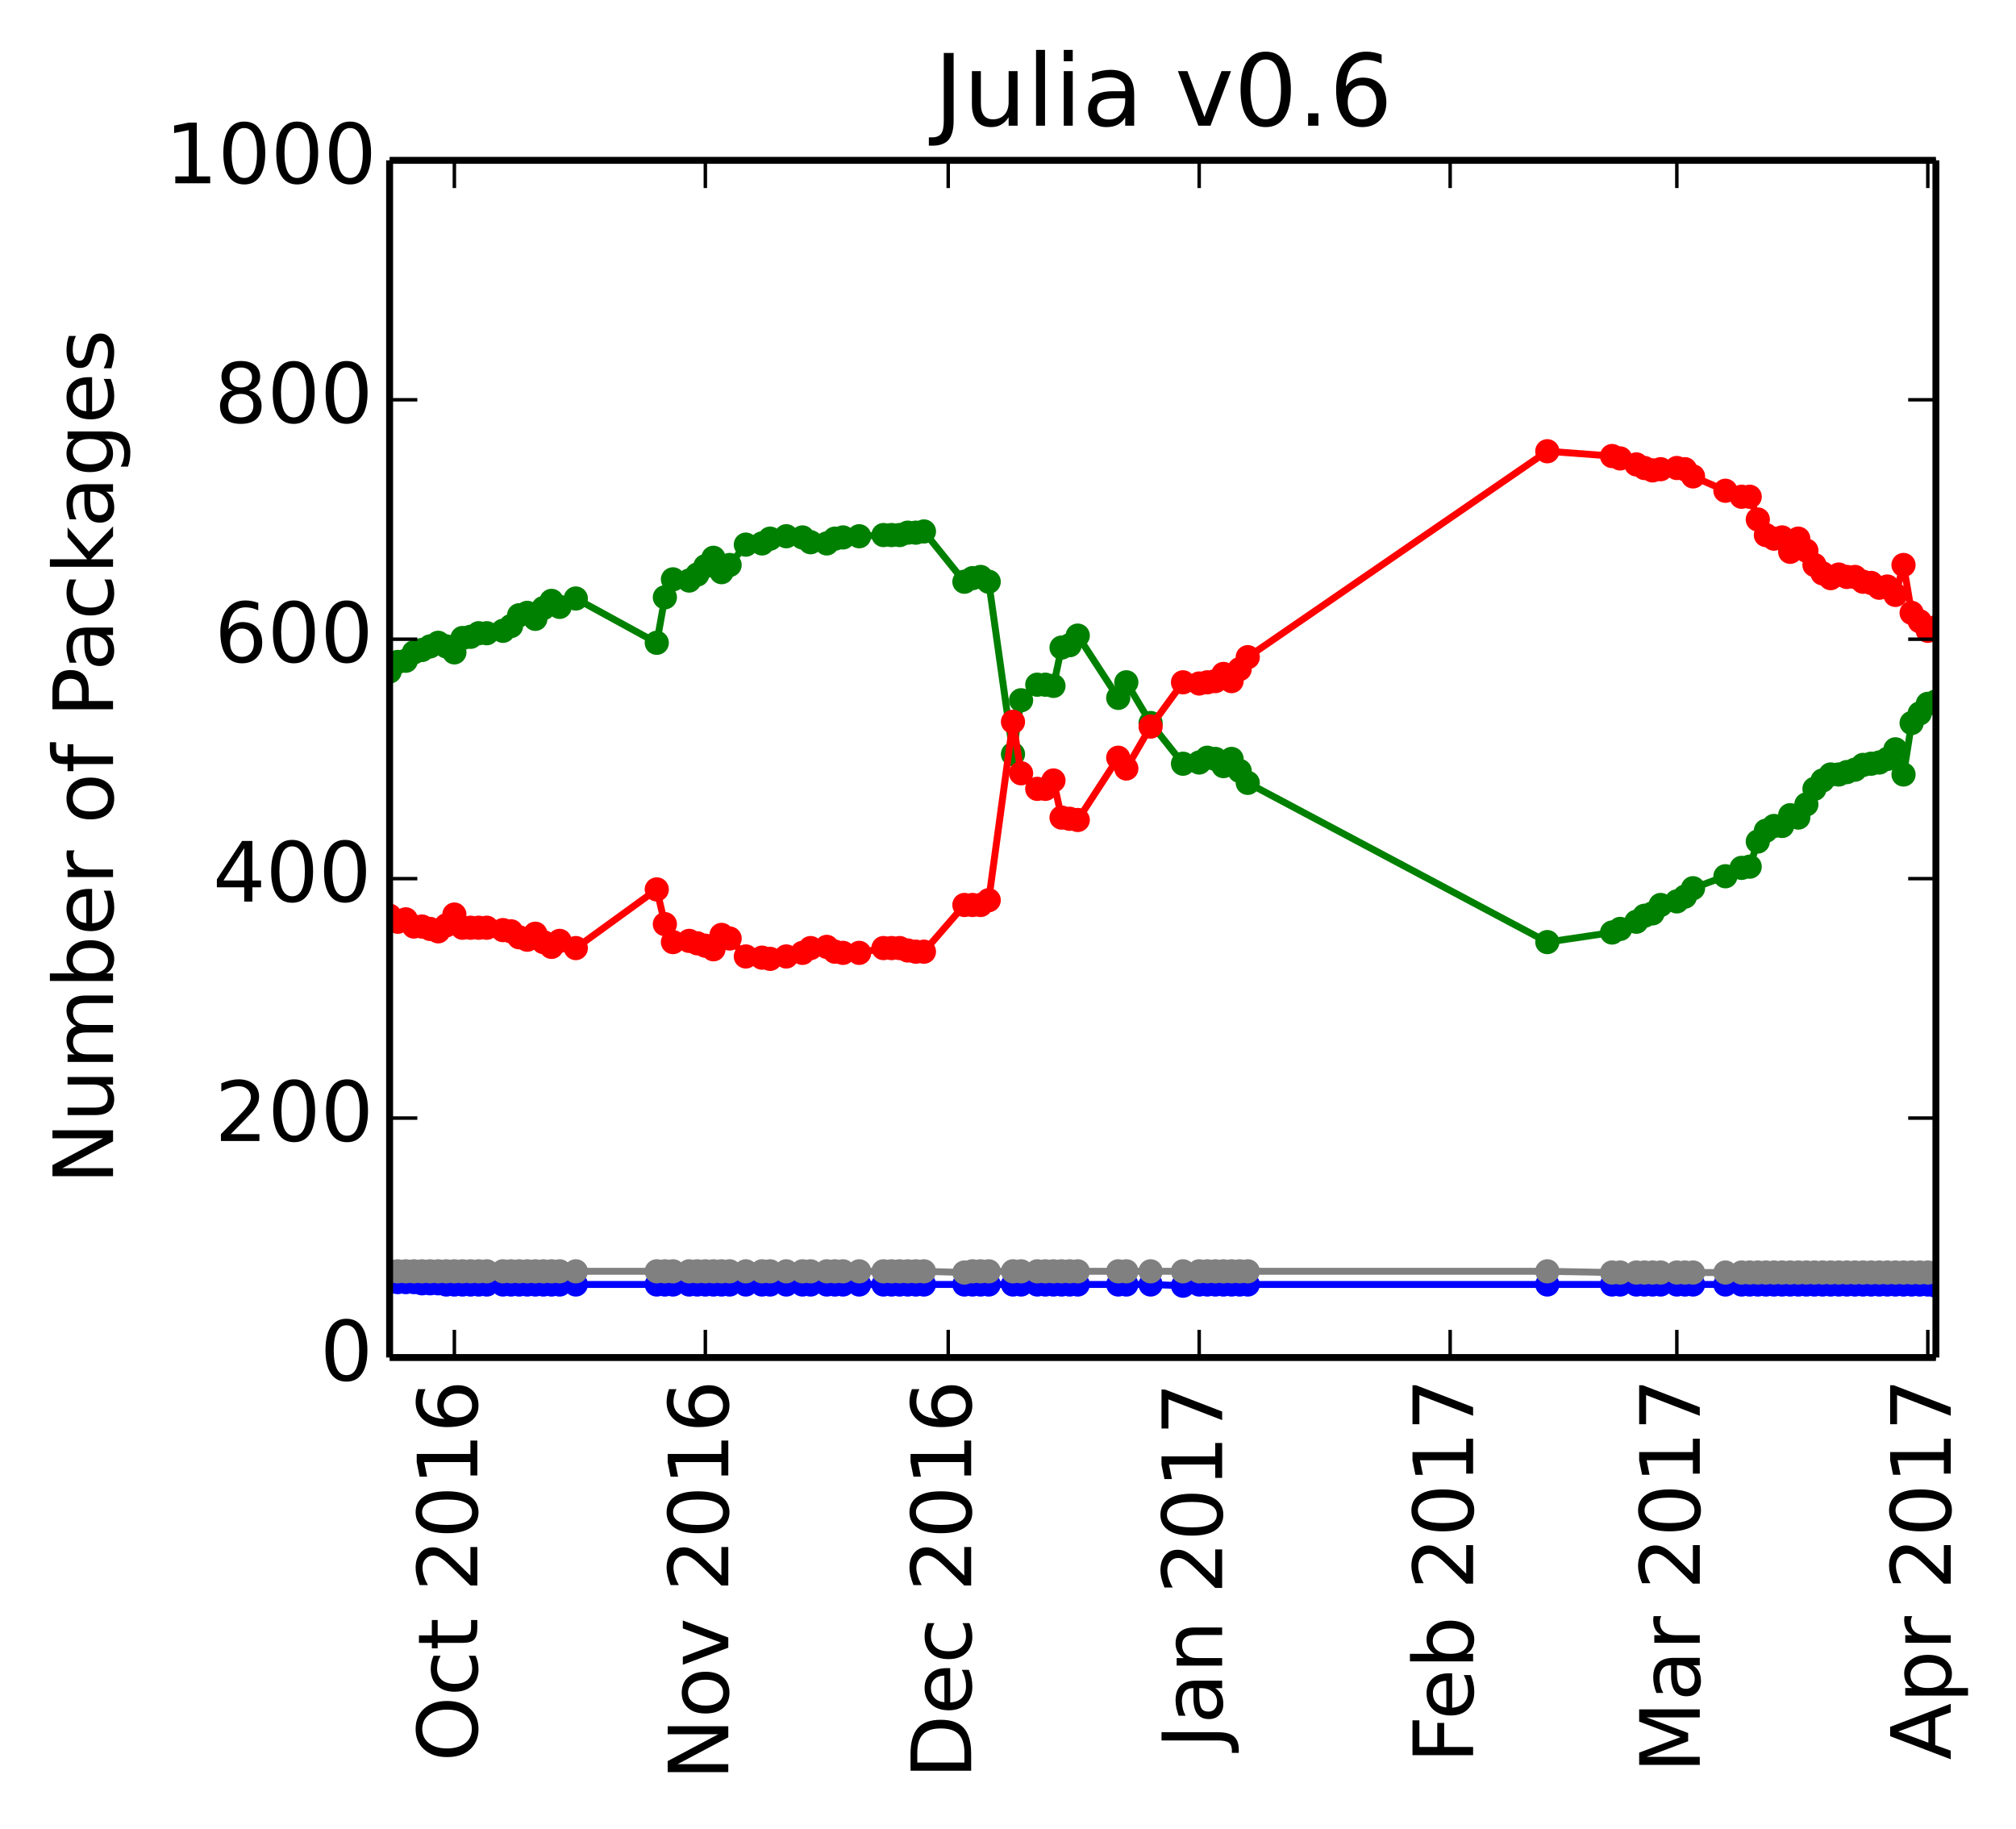 <?xml version="1.0" encoding="utf-8" standalone="no"?>
<!DOCTYPE svg PUBLIC "-//W3C//DTD SVG 1.1//EN"
  "http://www.w3.org/Graphics/SVG/1.1/DTD/svg11.dtd">
<!-- Created with matplotlib (http://matplotlib.org/) -->
<svg height="264pt" version="1.1" viewBox="0 0 291 264" width="291pt" xmlns="http://www.w3.org/2000/svg" xmlns:xlink="http://www.w3.org/1999/xlink">
 <defs>
  <style type="text/css">
*{stroke-linecap:butt;stroke-linejoin:round;}
  </style>
 </defs>
 <g id="figure_1">
  <g id="patch_1">
   <path d="
M0 264.162
L291.277 264.162
L291.277 0
L0 0
z
" style="fill:#ffffff;"/>
  </g>
  <g id="axes_1">
   <g id="patch_2">
    <path d="
M56.239 195.942
L279.439 195.942
L279.439 23.142
L56.239 23.142
z
" style="fill:#ffffff;"/>
   </g>
   <g id="line2d_1"/>
   <g id="line2d_2"/>
   <g id="line2d_3"/>
   <g id="line2d_4"/>
   <g id="line2d_5"/>
   <g id="line2d_6">
    <path clip-path="url(#p5f2161c90b)" d="
M279.439 101.247
L278.27 101.593
L277.102 102.975
L275.933 104.358
L274.764 111.788
L273.596 108.159
L272.427 109.542
L271.259 110.06
L270.09 110.233
L268.921 110.406
L267.753 111.097
L266.584 111.443
L265.416 111.788
L264.247 111.788
L263.079 112.652
L261.91 113.862
L260.741 116.108
L259.573 118.009
L258.404 117.663
L257.236 119.219
L256.067 119.219
L254.898 119.91
L253.73 121.465
L252.561 125.094
L251.393 125.267
L249.056 126.476
L244.381 128.204
L243.213 129.414
L242.044 130.105
L239.707 130.623
L238.538 131.833
L237.37 132.179
L236.201 133.043
L233.864 134.079
L232.695 134.598
L223.347 135.98
L180.109 112.998
L178.94 111.27
L177.772 109.542
L176.603 110.579
L175.435 109.542
L174.266 109.369
L173.097 110.06
L170.76 110.233
L166.086 104.358
L162.58 98.483
L161.412 100.729
L155.569 91.743
L154.4 93.126
L153.231 93.471
L152.063 99.001
L150.894 98.828
L149.726 98.828
L147.388 101.075
L146.22 108.851
L142.714 83.967
L141.546 83.276
L140.377 83.449
L139.208 83.967
L133.365 76.71
L132.197 76.883
L131.028 76.883
L129.86 77.228
L128.691 77.228
L127.523 77.228
L124.017 77.401
L121.68 77.574
L120.511 77.747
L119.342 78.438
L117.005 78.265
L115.837 77.574
L113.499 77.401
L111.162 77.747
L109.994 78.438
L107.657 78.611
L105.319 81.548
L104.151 82.585
L102.982 80.511
L101.814 81.721
L100.645 82.931
L99.476 83.795
L97.139 83.622
L95.971 86.214
L94.802 92.78
L83.116 86.387
L80.779 87.596
L79.611 86.732
L78.442 87.769
L77.273 89.324
L76.105 88.46
L74.936 88.806
L73.767 90.361
L72.599 91.052
L70.262 91.398
L69.093 91.398
L67.925 91.916
L66.756 92.089
L65.587 94.163
L64.419 93.299
L63.25 92.78
L62.082 93.299
L60.913 93.817
L59.745 94.163
L58.576 95.372
L57.407 95.545
L56.239 96.927" style="fill:none;stroke:#008000;stroke-linecap:square;"/>
    <defs>
     <path d="
M0 1.5
C0.398 1.5 0.779 1.342 1.061 1.061
C1.342 0.779 1.5 0.398 1.5 0
C1.5 -0.398 1.342 -0.779 1.061 -1.061
C0.779 -1.342 0.398 -1.5 0 -1.5
C-0.398 -1.5 -0.779 -1.342 -1.061 -1.061
C-1.342 -0.779 -1.5 -0.398 -1.5 0
C-1.5 0.398 -1.342 0.779 -1.061 1.061
C-0.779 1.342 -0.398 1.5 0 1.5
z
" id="mb0b177905e" style="stroke:#008000;stroke-width:0.5;"/>
    </defs>
    <g clip-path="url(#p5f2161c90b)">
     <use style="fill:#008000;stroke:#008000;stroke-width:0.5;" x="279.439" xlink:href="#mb0b177905e" y="101.247"/>
     <use style="fill:#008000;stroke:#008000;stroke-width:0.5;" x="278.27" xlink:href="#mb0b177905e" y="101.593"/>
     <use style="fill:#008000;stroke:#008000;stroke-width:0.5;" x="277.102" xlink:href="#mb0b177905e" y="102.975"/>
     <use style="fill:#008000;stroke:#008000;stroke-width:0.5;" x="275.933" xlink:href="#mb0b177905e" y="104.358"/>
     <use style="fill:#008000;stroke:#008000;stroke-width:0.5;" x="274.764" xlink:href="#mb0b177905e" y="111.788"/>
     <use style="fill:#008000;stroke:#008000;stroke-width:0.5;" x="273.596" xlink:href="#mb0b177905e" y="108.159"/>
     <use style="fill:#008000;stroke:#008000;stroke-width:0.5;" x="272.427" xlink:href="#mb0b177905e" y="109.542"/>
     <use style="fill:#008000;stroke:#008000;stroke-width:0.5;" x="271.259" xlink:href="#mb0b177905e" y="110.06"/>
     <use style="fill:#008000;stroke:#008000;stroke-width:0.5;" x="270.09" xlink:href="#mb0b177905e" y="110.233"/>
     <use style="fill:#008000;stroke:#008000;stroke-width:0.5;" x="268.921" xlink:href="#mb0b177905e" y="110.406"/>
     <use style="fill:#008000;stroke:#008000;stroke-width:0.5;" x="267.753" xlink:href="#mb0b177905e" y="111.097"/>
     <use style="fill:#008000;stroke:#008000;stroke-width:0.5;" x="266.584" xlink:href="#mb0b177905e" y="111.443"/>
     <use style="fill:#008000;stroke:#008000;stroke-width:0.5;" x="265.416" xlink:href="#mb0b177905e" y="111.788"/>
     <use style="fill:#008000;stroke:#008000;stroke-width:0.5;" x="264.247" xlink:href="#mb0b177905e" y="111.788"/>
     <use style="fill:#008000;stroke:#008000;stroke-width:0.5;" x="263.079" xlink:href="#mb0b177905e" y="112.652"/>
     <use style="fill:#008000;stroke:#008000;stroke-width:0.5;" x="261.91" xlink:href="#mb0b177905e" y="113.862"/>
     <use style="fill:#008000;stroke:#008000;stroke-width:0.5;" x="260.741" xlink:href="#mb0b177905e" y="116.108"/>
     <use style="fill:#008000;stroke:#008000;stroke-width:0.5;" x="259.573" xlink:href="#mb0b177905e" y="118.009"/>
     <use style="fill:#008000;stroke:#008000;stroke-width:0.5;" x="258.404" xlink:href="#mb0b177905e" y="117.663"/>
     <use style="fill:#008000;stroke:#008000;stroke-width:0.5;" x="257.236" xlink:href="#mb0b177905e" y="119.219"/>
     <use style="fill:#008000;stroke:#008000;stroke-width:0.5;" x="256.067" xlink:href="#mb0b177905e" y="119.219"/>
     <use style="fill:#008000;stroke:#008000;stroke-width:0.5;" x="254.898" xlink:href="#mb0b177905e" y="119.91"/>
     <use style="fill:#008000;stroke:#008000;stroke-width:0.5;" x="253.73" xlink:href="#mb0b177905e" y="121.465"/>
     <use style="fill:#008000;stroke:#008000;stroke-width:0.5;" x="252.561" xlink:href="#mb0b177905e" y="125.094"/>
     <use style="fill:#008000;stroke:#008000;stroke-width:0.5;" x="251.393" xlink:href="#mb0b177905e" y="125.267"/>
     <use style="fill:#008000;stroke:#008000;stroke-width:0.5;" x="249.056" xlink:href="#mb0b177905e" y="126.476"/>
     <use style="fill:#008000;stroke:#008000;stroke-width:0.5;" x="244.381" xlink:href="#mb0b177905e" y="128.204"/>
     <use style="fill:#008000;stroke:#008000;stroke-width:0.5;" x="243.213" xlink:href="#mb0b177905e" y="129.414"/>
     <use style="fill:#008000;stroke:#008000;stroke-width:0.5;" x="242.044" xlink:href="#mb0b177905e" y="130.105"/>
     <use style="fill:#008000;stroke:#008000;stroke-width:0.5;" x="239.707" xlink:href="#mb0b177905e" y="130.623"/>
     <use style="fill:#008000;stroke:#008000;stroke-width:0.5;" x="238.538" xlink:href="#mb0b177905e" y="131.833"/>
     <use style="fill:#008000;stroke:#008000;stroke-width:0.5;" x="237.37" xlink:href="#mb0b177905e" y="132.179"/>
     <use style="fill:#008000;stroke:#008000;stroke-width:0.5;" x="236.201" xlink:href="#mb0b177905e" y="133.043"/>
     <use style="fill:#008000;stroke:#008000;stroke-width:0.5;" x="233.864" xlink:href="#mb0b177905e" y="134.079"/>
     <use style="fill:#008000;stroke:#008000;stroke-width:0.5;" x="232.695" xlink:href="#mb0b177905e" y="134.598"/>
     <use style="fill:#008000;stroke:#008000;stroke-width:0.5;" x="223.347" xlink:href="#mb0b177905e" y="135.98"/>
     <use style="fill:#008000;stroke:#008000;stroke-width:0.5;" x="180.109" xlink:href="#mb0b177905e" y="112.998"/>
     <use style="fill:#008000;stroke:#008000;stroke-width:0.5;" x="178.94" xlink:href="#mb0b177905e" y="111.27"/>
     <use style="fill:#008000;stroke:#008000;stroke-width:0.5;" x="177.772" xlink:href="#mb0b177905e" y="109.542"/>
     <use style="fill:#008000;stroke:#008000;stroke-width:0.5;" x="176.603" xlink:href="#mb0b177905e" y="110.579"/>
     <use style="fill:#008000;stroke:#008000;stroke-width:0.5;" x="175.435" xlink:href="#mb0b177905e" y="109.542"/>
     <use style="fill:#008000;stroke:#008000;stroke-width:0.5;" x="174.266" xlink:href="#mb0b177905e" y="109.369"/>
     <use style="fill:#008000;stroke:#008000;stroke-width:0.5;" x="173.097" xlink:href="#mb0b177905e" y="110.06"/>
     <use style="fill:#008000;stroke:#008000;stroke-width:0.5;" x="170.76" xlink:href="#mb0b177905e" y="110.233"/>
     <use style="fill:#008000;stroke:#008000;stroke-width:0.5;" x="166.086" xlink:href="#mb0b177905e" y="104.358"/>
     <use style="fill:#008000;stroke:#008000;stroke-width:0.5;" x="162.58" xlink:href="#mb0b177905e" y="98.483"/>
     <use style="fill:#008000;stroke:#008000;stroke-width:0.5;" x="161.412" xlink:href="#mb0b177905e" y="100.729"/>
     <use style="fill:#008000;stroke:#008000;stroke-width:0.5;" x="155.569" xlink:href="#mb0b177905e" y="91.743"/>
     <use style="fill:#008000;stroke:#008000;stroke-width:0.5;" x="154.4" xlink:href="#mb0b177905e" y="93.126"/>
     <use style="fill:#008000;stroke:#008000;stroke-width:0.5;" x="153.231" xlink:href="#mb0b177905e" y="93.471"/>
     <use style="fill:#008000;stroke:#008000;stroke-width:0.5;" x="152.063" xlink:href="#mb0b177905e" y="99.001"/>
     <use style="fill:#008000;stroke:#008000;stroke-width:0.5;" x="150.894" xlink:href="#mb0b177905e" y="98.828"/>
     <use style="fill:#008000;stroke:#008000;stroke-width:0.5;" x="149.726" xlink:href="#mb0b177905e" y="98.828"/>
     <use style="fill:#008000;stroke:#008000;stroke-width:0.5;" x="147.388" xlink:href="#mb0b177905e" y="101.075"/>
     <use style="fill:#008000;stroke:#008000;stroke-width:0.5;" x="146.22" xlink:href="#mb0b177905e" y="108.851"/>
     <use style="fill:#008000;stroke:#008000;stroke-width:0.5;" x="142.714" xlink:href="#mb0b177905e" y="83.967"/>
     <use style="fill:#008000;stroke:#008000;stroke-width:0.5;" x="141.546" xlink:href="#mb0b177905e" y="83.276"/>
     <use style="fill:#008000;stroke:#008000;stroke-width:0.5;" x="140.377" xlink:href="#mb0b177905e" y="83.449"/>
     <use style="fill:#008000;stroke:#008000;stroke-width:0.5;" x="139.208" xlink:href="#mb0b177905e" y="83.967"/>
     <use style="fill:#008000;stroke:#008000;stroke-width:0.5;" x="133.365" xlink:href="#mb0b177905e" y="76.71"/>
     <use style="fill:#008000;stroke:#008000;stroke-width:0.5;" x="132.197" xlink:href="#mb0b177905e" y="76.883"/>
     <use style="fill:#008000;stroke:#008000;stroke-width:0.5;" x="131.028" xlink:href="#mb0b177905e" y="76.883"/>
     <use style="fill:#008000;stroke:#008000;stroke-width:0.5;" x="129.86" xlink:href="#mb0b177905e" y="77.228"/>
     <use style="fill:#008000;stroke:#008000;stroke-width:0.5;" x="128.691" xlink:href="#mb0b177905e" y="77.228"/>
     <use style="fill:#008000;stroke:#008000;stroke-width:0.5;" x="127.523" xlink:href="#mb0b177905e" y="77.228"/>
     <use style="fill:#008000;stroke:#008000;stroke-width:0.5;" x="124.017" xlink:href="#mb0b177905e" y="77.401"/>
     <use style="fill:#008000;stroke:#008000;stroke-width:0.5;" x="121.68" xlink:href="#mb0b177905e" y="77.574"/>
     <use style="fill:#008000;stroke:#008000;stroke-width:0.5;" x="120.511" xlink:href="#mb0b177905e" y="77.747"/>
     <use style="fill:#008000;stroke:#008000;stroke-width:0.5;" x="119.342" xlink:href="#mb0b177905e" y="78.438"/>
     <use style="fill:#008000;stroke:#008000;stroke-width:0.5;" x="117.005" xlink:href="#mb0b177905e" y="78.265"/>
     <use style="fill:#008000;stroke:#008000;stroke-width:0.5;" x="115.837" xlink:href="#mb0b177905e" y="77.574"/>
     <use style="fill:#008000;stroke:#008000;stroke-width:0.5;" x="113.499" xlink:href="#mb0b177905e" y="77.401"/>
     <use style="fill:#008000;stroke:#008000;stroke-width:0.5;" x="111.162" xlink:href="#mb0b177905e" y="77.747"/>
     <use style="fill:#008000;stroke:#008000;stroke-width:0.5;" x="109.994" xlink:href="#mb0b177905e" y="78.438"/>
     <use style="fill:#008000;stroke:#008000;stroke-width:0.5;" x="107.657" xlink:href="#mb0b177905e" y="78.611"/>
     <use style="fill:#008000;stroke:#008000;stroke-width:0.5;" x="105.319" xlink:href="#mb0b177905e" y="81.548"/>
     <use style="fill:#008000;stroke:#008000;stroke-width:0.5;" x="104.151" xlink:href="#mb0b177905e" y="82.585"/>
     <use style="fill:#008000;stroke:#008000;stroke-width:0.5;" x="102.982" xlink:href="#mb0b177905e" y="80.511"/>
     <use style="fill:#008000;stroke:#008000;stroke-width:0.5;" x="101.814" xlink:href="#mb0b177905e" y="81.721"/>
     <use style="fill:#008000;stroke:#008000;stroke-width:0.5;" x="100.645" xlink:href="#mb0b177905e" y="82.931"/>
     <use style="fill:#008000;stroke:#008000;stroke-width:0.5;" x="99.476" xlink:href="#mb0b177905e" y="83.795"/>
     <use style="fill:#008000;stroke:#008000;stroke-width:0.5;" x="97.139" xlink:href="#mb0b177905e" y="83.622"/>
     <use style="fill:#008000;stroke:#008000;stroke-width:0.5;" x="95.971" xlink:href="#mb0b177905e" y="86.214"/>
     <use style="fill:#008000;stroke:#008000;stroke-width:0.5;" x="94.802" xlink:href="#mb0b177905e" y="92.78"/>
     <use style="fill:#008000;stroke:#008000;stroke-width:0.5;" x="83.116" xlink:href="#mb0b177905e" y="86.387"/>
     <use style="fill:#008000;stroke:#008000;stroke-width:0.5;" x="80.779" xlink:href="#mb0b177905e" y="87.596"/>
     <use style="fill:#008000;stroke:#008000;stroke-width:0.5;" x="79.61" xlink:href="#mb0b177905e" y="86.732"/>
     <use style="fill:#008000;stroke:#008000;stroke-width:0.5;" x="78.442" xlink:href="#mb0b177905e" y="87.769"/>
     <use style="fill:#008000;stroke:#008000;stroke-width:0.5;" x="77.273" xlink:href="#mb0b177905e" y="89.324"/>
     <use style="fill:#008000;stroke:#008000;stroke-width:0.5;" x="76.105" xlink:href="#mb0b177905e" y="88.46"/>
     <use style="fill:#008000;stroke:#008000;stroke-width:0.5;" x="74.936" xlink:href="#mb0b177905e" y="88.806"/>
     <use style="fill:#008000;stroke:#008000;stroke-width:0.5;" x="73.768" xlink:href="#mb0b177905e" y="90.361"/>
     <use style="fill:#008000;stroke:#008000;stroke-width:0.5;" x="72.599" xlink:href="#mb0b177905e" y="91.052"/>
     <use style="fill:#008000;stroke:#008000;stroke-width:0.5;" x="70.262" xlink:href="#mb0b177905e" y="91.398"/>
     <use style="fill:#008000;stroke:#008000;stroke-width:0.5;" x="69.093" xlink:href="#mb0b177905e" y="91.398"/>
     <use style="fill:#008000;stroke:#008000;stroke-width:0.5;" x="67.925" xlink:href="#mb0b177905e" y="91.916"/>
     <use style="fill:#008000;stroke:#008000;stroke-width:0.5;" x="66.756" xlink:href="#mb0b177905e" y="92.089"/>
     <use style="fill:#008000;stroke:#008000;stroke-width:0.5;" x="65.587" xlink:href="#mb0b177905e" y="94.163"/>
     <use style="fill:#008000;stroke:#008000;stroke-width:0.5;" x="64.419" xlink:href="#mb0b177905e" y="93.299"/>
     <use style="fill:#008000;stroke:#008000;stroke-width:0.5;" x="63.25" xlink:href="#mb0b177905e" y="92.78"/>
     <use style="fill:#008000;stroke:#008000;stroke-width:0.5;" x="62.082" xlink:href="#mb0b177905e" y="93.299"/>
     <use style="fill:#008000;stroke:#008000;stroke-width:0.5;" x="60.913" xlink:href="#mb0b177905e" y="93.817"/>
     <use style="fill:#008000;stroke:#008000;stroke-width:0.5;" x="59.745" xlink:href="#mb0b177905e" y="94.163"/>
     <use style="fill:#008000;stroke:#008000;stroke-width:0.5;" x="58.576" xlink:href="#mb0b177905e" y="95.372"/>
     <use style="fill:#008000;stroke:#008000;stroke-width:0.5;" x="57.407" xlink:href="#mb0b177905e" y="95.545"/>
     <use style="fill:#008000;stroke:#008000;stroke-width:0.5;" x="56.239" xlink:href="#mb0b177905e" y="96.927"/>
    </g>
   </g>
   <g id="line2d_7">
    <path clip-path="url(#p5f2161c90b)" d="
M279.439 90.534
L278.27 91.052
L277.102 89.67
L275.933 88.46
L274.764 81.548
L273.596 85.868
L272.427 84.659
L271.259 84.831
L270.09 84.14
L268.921 83.967
L267.753 83.276
L266.584 83.276
L265.416 82.931
L264.247 83.449
L263.079 82.758
L261.91 81.548
L260.741 79.475
L259.573 77.747
L258.404 79.647
L257.236 77.574
L256.067 77.747
L254.898 77.228
L253.73 74.982
L252.561 71.699
L251.393 71.699
L249.056 70.835
L244.381 68.761
L243.213 67.724
L242.044 67.551
L239.707 67.724
L238.538 67.897
L237.37 67.551
L236.201 67.033
L233.864 66.169
L232.695 65.823
L223.347 65.132
L180.109 94.854
L178.94 96.582
L177.772 98.31
L176.603 97.273
L175.435 98.31
L174.266 98.483
L173.097 98.655
L170.76 98.483
L166.086 104.876
L162.58 110.924
L161.412 109.369
L155.569 118.355
L154.4 118.182
L153.231 118.009
L152.063 112.652
L150.894 113.862
L149.726 113.862
L147.388 111.615
L146.22 104.185
L142.714 129.932
L141.546 130.623
L140.377 130.623
L139.208 130.623
L133.365 137.363
L132.197 137.363
L131.028 137.19
L129.86 136.844
L128.691 136.844
L127.523 136.844
L124.017 137.535
L121.68 137.535
L120.511 137.363
L119.342 136.671
L117.005 136.844
L115.837 137.535
L113.499 138.054
L111.162 138.399
L109.994 138.227
L107.657 138.054
L105.319 135.462
L104.151 134.943
L102.982 137.017
L101.814 136.499
L100.645 136.153
L99.476 135.807
L97.139 135.98
L95.971 133.388
L94.802 128.377
L83.116 136.844
L80.779 135.807
L79.611 136.671
L78.442 135.98
L77.273 134.771
L76.105 135.635
L74.936 135.289
L73.767 134.425
L72.599 134.252
L70.262 133.907
L69.093 133.907
L67.925 133.907
L66.756 133.907
L65.587 132.006
L64.419 133.561
L63.25 134.425
L62.082 134.079
L60.913 133.734
L59.745 133.734
L58.576 132.697
L57.407 133.043
L56.239 132.179" style="fill:none;stroke:#ff0000;stroke-linecap:square;"/>
    <defs>
     <path d="
M0 1.5
C0.398 1.5 0.779 1.342 1.061 1.061
C1.342 0.779 1.5 0.398 1.5 0
C1.5 -0.398 1.342 -0.779 1.061 -1.061
C0.779 -1.342 0.398 -1.5 0 -1.5
C-0.398 -1.5 -0.779 -1.342 -1.061 -1.061
C-1.342 -0.779 -1.5 -0.398 -1.5 0
C-1.5 0.398 -1.342 0.779 -1.061 1.061
C-0.779 1.342 -0.398 1.5 0 1.5
z
" id="ma07bdd5909" style="stroke:#ff0000;stroke-width:0.5;"/>
    </defs>
    <g clip-path="url(#p5f2161c90b)">
     <use style="fill:#ff0000;stroke:#ff0000;stroke-width:0.5;" x="279.439" xlink:href="#ma07bdd5909" y="90.534"/>
     <use style="fill:#ff0000;stroke:#ff0000;stroke-width:0.5;" x="278.27" xlink:href="#ma07bdd5909" y="91.052"/>
     <use style="fill:#ff0000;stroke:#ff0000;stroke-width:0.5;" x="277.102" xlink:href="#ma07bdd5909" y="89.67"/>
     <use style="fill:#ff0000;stroke:#ff0000;stroke-width:0.5;" x="275.933" xlink:href="#ma07bdd5909" y="88.46"/>
     <use style="fill:#ff0000;stroke:#ff0000;stroke-width:0.5;" x="274.764" xlink:href="#ma07bdd5909" y="81.548"/>
     <use style="fill:#ff0000;stroke:#ff0000;stroke-width:0.5;" x="273.596" xlink:href="#ma07bdd5909" y="85.868"/>
     <use style="fill:#ff0000;stroke:#ff0000;stroke-width:0.5;" x="272.427" xlink:href="#ma07bdd5909" y="84.659"/>
     <use style="fill:#ff0000;stroke:#ff0000;stroke-width:0.5;" x="271.259" xlink:href="#ma07bdd5909" y="84.831"/>
     <use style="fill:#ff0000;stroke:#ff0000;stroke-width:0.5;" x="270.09" xlink:href="#ma07bdd5909" y="84.14"/>
     <use style="fill:#ff0000;stroke:#ff0000;stroke-width:0.5;" x="268.921" xlink:href="#ma07bdd5909" y="83.967"/>
     <use style="fill:#ff0000;stroke:#ff0000;stroke-width:0.5;" x="267.753" xlink:href="#ma07bdd5909" y="83.276"/>
     <use style="fill:#ff0000;stroke:#ff0000;stroke-width:0.5;" x="266.584" xlink:href="#ma07bdd5909" y="83.276"/>
     <use style="fill:#ff0000;stroke:#ff0000;stroke-width:0.5;" x="265.416" xlink:href="#ma07bdd5909" y="82.931"/>
     <use style="fill:#ff0000;stroke:#ff0000;stroke-width:0.5;" x="264.247" xlink:href="#ma07bdd5909" y="83.449"/>
     <use style="fill:#ff0000;stroke:#ff0000;stroke-width:0.5;" x="263.079" xlink:href="#ma07bdd5909" y="82.758"/>
     <use style="fill:#ff0000;stroke:#ff0000;stroke-width:0.5;" x="261.91" xlink:href="#ma07bdd5909" y="81.548"/>
     <use style="fill:#ff0000;stroke:#ff0000;stroke-width:0.5;" x="260.741" xlink:href="#ma07bdd5909" y="79.475"/>
     <use style="fill:#ff0000;stroke:#ff0000;stroke-width:0.5;" x="259.573" xlink:href="#ma07bdd5909" y="77.747"/>
     <use style="fill:#ff0000;stroke:#ff0000;stroke-width:0.5;" x="258.404" xlink:href="#ma07bdd5909" y="79.647"/>
     <use style="fill:#ff0000;stroke:#ff0000;stroke-width:0.5;" x="257.236" xlink:href="#ma07bdd5909" y="77.574"/>
     <use style="fill:#ff0000;stroke:#ff0000;stroke-width:0.5;" x="256.067" xlink:href="#ma07bdd5909" y="77.747"/>
     <use style="fill:#ff0000;stroke:#ff0000;stroke-width:0.5;" x="254.898" xlink:href="#ma07bdd5909" y="77.228"/>
     <use style="fill:#ff0000;stroke:#ff0000;stroke-width:0.5;" x="253.73" xlink:href="#ma07bdd5909" y="74.982"/>
     <use style="fill:#ff0000;stroke:#ff0000;stroke-width:0.5;" x="252.561" xlink:href="#ma07bdd5909" y="71.699"/>
     <use style="fill:#ff0000;stroke:#ff0000;stroke-width:0.5;" x="251.393" xlink:href="#ma07bdd5909" y="71.699"/>
     <use style="fill:#ff0000;stroke:#ff0000;stroke-width:0.5;" x="249.056" xlink:href="#ma07bdd5909" y="70.835"/>
     <use style="fill:#ff0000;stroke:#ff0000;stroke-width:0.5;" x="244.381" xlink:href="#ma07bdd5909" y="68.761"/>
     <use style="fill:#ff0000;stroke:#ff0000;stroke-width:0.5;" x="243.213" xlink:href="#ma07bdd5909" y="67.724"/>
     <use style="fill:#ff0000;stroke:#ff0000;stroke-width:0.5;" x="242.044" xlink:href="#ma07bdd5909" y="67.551"/>
     <use style="fill:#ff0000;stroke:#ff0000;stroke-width:0.5;" x="239.707" xlink:href="#ma07bdd5909" y="67.724"/>
     <use style="fill:#ff0000;stroke:#ff0000;stroke-width:0.5;" x="238.538" xlink:href="#ma07bdd5909" y="67.897"/>
     <use style="fill:#ff0000;stroke:#ff0000;stroke-width:0.5;" x="237.37" xlink:href="#ma07bdd5909" y="67.551"/>
     <use style="fill:#ff0000;stroke:#ff0000;stroke-width:0.5;" x="236.201" xlink:href="#ma07bdd5909" y="67.033"/>
     <use style="fill:#ff0000;stroke:#ff0000;stroke-width:0.5;" x="233.864" xlink:href="#ma07bdd5909" y="66.169"/>
     <use style="fill:#ff0000;stroke:#ff0000;stroke-width:0.5;" x="232.695" xlink:href="#ma07bdd5909" y="65.823"/>
     <use style="fill:#ff0000;stroke:#ff0000;stroke-width:0.5;" x="223.347" xlink:href="#ma07bdd5909" y="65.132"/>
     <use style="fill:#ff0000;stroke:#ff0000;stroke-width:0.5;" x="180.109" xlink:href="#ma07bdd5909" y="94.854"/>
     <use style="fill:#ff0000;stroke:#ff0000;stroke-width:0.5;" x="178.94" xlink:href="#ma07bdd5909" y="96.582"/>
     <use style="fill:#ff0000;stroke:#ff0000;stroke-width:0.5;" x="177.772" xlink:href="#ma07bdd5909" y="98.31"/>
     <use style="fill:#ff0000;stroke:#ff0000;stroke-width:0.5;" x="176.603" xlink:href="#ma07bdd5909" y="97.273"/>
     <use style="fill:#ff0000;stroke:#ff0000;stroke-width:0.5;" x="175.435" xlink:href="#ma07bdd5909" y="98.31"/>
     <use style="fill:#ff0000;stroke:#ff0000;stroke-width:0.5;" x="174.266" xlink:href="#ma07bdd5909" y="98.483"/>
     <use style="fill:#ff0000;stroke:#ff0000;stroke-width:0.5;" x="173.097" xlink:href="#ma07bdd5909" y="98.655"/>
     <use style="fill:#ff0000;stroke:#ff0000;stroke-width:0.5;" x="170.76" xlink:href="#ma07bdd5909" y="98.483"/>
     <use style="fill:#ff0000;stroke:#ff0000;stroke-width:0.5;" x="166.086" xlink:href="#ma07bdd5909" y="104.876"/>
     <use style="fill:#ff0000;stroke:#ff0000;stroke-width:0.5;" x="162.58" xlink:href="#ma07bdd5909" y="110.924"/>
     <use style="fill:#ff0000;stroke:#ff0000;stroke-width:0.5;" x="161.412" xlink:href="#ma07bdd5909" y="109.369"/>
     <use style="fill:#ff0000;stroke:#ff0000;stroke-width:0.5;" x="155.569" xlink:href="#ma07bdd5909" y="118.355"/>
     <use style="fill:#ff0000;stroke:#ff0000;stroke-width:0.5;" x="154.4" xlink:href="#ma07bdd5909" y="118.182"/>
     <use style="fill:#ff0000;stroke:#ff0000;stroke-width:0.5;" x="153.231" xlink:href="#ma07bdd5909" y="118.009"/>
     <use style="fill:#ff0000;stroke:#ff0000;stroke-width:0.5;" x="152.063" xlink:href="#ma07bdd5909" y="112.652"/>
     <use style="fill:#ff0000;stroke:#ff0000;stroke-width:0.5;" x="150.894" xlink:href="#ma07bdd5909" y="113.862"/>
     <use style="fill:#ff0000;stroke:#ff0000;stroke-width:0.5;" x="149.726" xlink:href="#ma07bdd5909" y="113.862"/>
     <use style="fill:#ff0000;stroke:#ff0000;stroke-width:0.5;" x="147.388" xlink:href="#ma07bdd5909" y="111.615"/>
     <use style="fill:#ff0000;stroke:#ff0000;stroke-width:0.5;" x="146.22" xlink:href="#ma07bdd5909" y="104.185"/>
     <use style="fill:#ff0000;stroke:#ff0000;stroke-width:0.5;" x="142.714" xlink:href="#ma07bdd5909" y="129.932"/>
     <use style="fill:#ff0000;stroke:#ff0000;stroke-width:0.5;" x="141.546" xlink:href="#ma07bdd5909" y="130.623"/>
     <use style="fill:#ff0000;stroke:#ff0000;stroke-width:0.5;" x="140.377" xlink:href="#ma07bdd5909" y="130.623"/>
     <use style="fill:#ff0000;stroke:#ff0000;stroke-width:0.5;" x="139.208" xlink:href="#ma07bdd5909" y="130.623"/>
     <use style="fill:#ff0000;stroke:#ff0000;stroke-width:0.5;" x="133.365" xlink:href="#ma07bdd5909" y="137.363"/>
     <use style="fill:#ff0000;stroke:#ff0000;stroke-width:0.5;" x="132.197" xlink:href="#ma07bdd5909" y="137.363"/>
     <use style="fill:#ff0000;stroke:#ff0000;stroke-width:0.5;" x="131.028" xlink:href="#ma07bdd5909" y="137.19"/>
     <use style="fill:#ff0000;stroke:#ff0000;stroke-width:0.5;" x="129.86" xlink:href="#ma07bdd5909" y="136.844"/>
     <use style="fill:#ff0000;stroke:#ff0000;stroke-width:0.5;" x="128.691" xlink:href="#ma07bdd5909" y="136.844"/>
     <use style="fill:#ff0000;stroke:#ff0000;stroke-width:0.5;" x="127.523" xlink:href="#ma07bdd5909" y="136.844"/>
     <use style="fill:#ff0000;stroke:#ff0000;stroke-width:0.5;" x="124.017" xlink:href="#ma07bdd5909" y="137.535"/>
     <use style="fill:#ff0000;stroke:#ff0000;stroke-width:0.5;" x="121.68" xlink:href="#ma07bdd5909" y="137.535"/>
     <use style="fill:#ff0000;stroke:#ff0000;stroke-width:0.5;" x="120.511" xlink:href="#ma07bdd5909" y="137.363"/>
     <use style="fill:#ff0000;stroke:#ff0000;stroke-width:0.5;" x="119.342" xlink:href="#ma07bdd5909" y="136.671"/>
     <use style="fill:#ff0000;stroke:#ff0000;stroke-width:0.5;" x="117.005" xlink:href="#ma07bdd5909" y="136.844"/>
     <use style="fill:#ff0000;stroke:#ff0000;stroke-width:0.5;" x="115.837" xlink:href="#ma07bdd5909" y="137.535"/>
     <use style="fill:#ff0000;stroke:#ff0000;stroke-width:0.5;" x="113.499" xlink:href="#ma07bdd5909" y="138.054"/>
     <use style="fill:#ff0000;stroke:#ff0000;stroke-width:0.5;" x="111.162" xlink:href="#ma07bdd5909" y="138.399"/>
     <use style="fill:#ff0000;stroke:#ff0000;stroke-width:0.5;" x="109.994" xlink:href="#ma07bdd5909" y="138.227"/>
     <use style="fill:#ff0000;stroke:#ff0000;stroke-width:0.5;" x="107.657" xlink:href="#ma07bdd5909" y="138.054"/>
     <use style="fill:#ff0000;stroke:#ff0000;stroke-width:0.5;" x="105.319" xlink:href="#ma07bdd5909" y="135.462"/>
     <use style="fill:#ff0000;stroke:#ff0000;stroke-width:0.5;" x="104.151" xlink:href="#ma07bdd5909" y="134.943"/>
     <use style="fill:#ff0000;stroke:#ff0000;stroke-width:0.5;" x="102.982" xlink:href="#ma07bdd5909" y="137.017"/>
     <use style="fill:#ff0000;stroke:#ff0000;stroke-width:0.5;" x="101.814" xlink:href="#ma07bdd5909" y="136.499"/>
     <use style="fill:#ff0000;stroke:#ff0000;stroke-width:0.5;" x="100.645" xlink:href="#ma07bdd5909" y="136.153"/>
     <use style="fill:#ff0000;stroke:#ff0000;stroke-width:0.5;" x="99.476" xlink:href="#ma07bdd5909" y="135.807"/>
     <use style="fill:#ff0000;stroke:#ff0000;stroke-width:0.5;" x="97.139" xlink:href="#ma07bdd5909" y="135.98"/>
     <use style="fill:#ff0000;stroke:#ff0000;stroke-width:0.5;" x="95.971" xlink:href="#ma07bdd5909" y="133.388"/>
     <use style="fill:#ff0000;stroke:#ff0000;stroke-width:0.5;" x="94.802" xlink:href="#ma07bdd5909" y="128.377"/>
     <use style="fill:#ff0000;stroke:#ff0000;stroke-width:0.5;" x="83.116" xlink:href="#ma07bdd5909" y="136.844"/>
     <use style="fill:#ff0000;stroke:#ff0000;stroke-width:0.5;" x="80.779" xlink:href="#ma07bdd5909" y="135.807"/>
     <use style="fill:#ff0000;stroke:#ff0000;stroke-width:0.5;" x="79.61" xlink:href="#ma07bdd5909" y="136.671"/>
     <use style="fill:#ff0000;stroke:#ff0000;stroke-width:0.5;" x="78.442" xlink:href="#ma07bdd5909" y="135.98"/>
     <use style="fill:#ff0000;stroke:#ff0000;stroke-width:0.5;" x="77.273" xlink:href="#ma07bdd5909" y="134.771"/>
     <use style="fill:#ff0000;stroke:#ff0000;stroke-width:0.5;" x="76.105" xlink:href="#ma07bdd5909" y="135.635"/>
     <use style="fill:#ff0000;stroke:#ff0000;stroke-width:0.5;" x="74.936" xlink:href="#ma07bdd5909" y="135.289"/>
     <use style="fill:#ff0000;stroke:#ff0000;stroke-width:0.5;" x="73.768" xlink:href="#ma07bdd5909" y="134.425"/>
     <use style="fill:#ff0000;stroke:#ff0000;stroke-width:0.5;" x="72.599" xlink:href="#ma07bdd5909" y="134.252"/>
     <use style="fill:#ff0000;stroke:#ff0000;stroke-width:0.5;" x="70.262" xlink:href="#ma07bdd5909" y="133.907"/>
     <use style="fill:#ff0000;stroke:#ff0000;stroke-width:0.5;" x="69.093" xlink:href="#ma07bdd5909" y="133.907"/>
     <use style="fill:#ff0000;stroke:#ff0000;stroke-width:0.5;" x="67.925" xlink:href="#ma07bdd5909" y="133.907"/>
     <use style="fill:#ff0000;stroke:#ff0000;stroke-width:0.5;" x="66.756" xlink:href="#ma07bdd5909" y="133.907"/>
     <use style="fill:#ff0000;stroke:#ff0000;stroke-width:0.5;" x="65.587" xlink:href="#ma07bdd5909" y="132.006"/>
     <use style="fill:#ff0000;stroke:#ff0000;stroke-width:0.5;" x="64.419" xlink:href="#ma07bdd5909" y="133.561"/>
     <use style="fill:#ff0000;stroke:#ff0000;stroke-width:0.5;" x="63.25" xlink:href="#ma07bdd5909" y="134.425"/>
     <use style="fill:#ff0000;stroke:#ff0000;stroke-width:0.5;" x="62.082" xlink:href="#ma07bdd5909" y="134.079"/>
     <use style="fill:#ff0000;stroke:#ff0000;stroke-width:0.5;" x="60.913" xlink:href="#ma07bdd5909" y="133.734"/>
     <use style="fill:#ff0000;stroke:#ff0000;stroke-width:0.5;" x="59.745" xlink:href="#ma07bdd5909" y="133.734"/>
     <use style="fill:#ff0000;stroke:#ff0000;stroke-width:0.5;" x="58.576" xlink:href="#ma07bdd5909" y="132.697"/>
     <use style="fill:#ff0000;stroke:#ff0000;stroke-width:0.5;" x="57.407" xlink:href="#ma07bdd5909" y="133.043"/>
     <use style="fill:#ff0000;stroke:#ff0000;stroke-width:0.5;" x="56.239" xlink:href="#ma07bdd5909" y="132.179"/>
    </g>
   </g>
   <g id="line2d_8">
    <path clip-path="url(#p5f2161c90b)" d="
M279.439 185.574
L278.27 185.401
L277.102 185.401
L275.933 185.401
L274.764 185.401
L273.596 185.401
L272.427 185.401
L271.259 185.401
L270.09 185.401
L268.921 185.401
L267.753 185.401
L266.584 185.401
L265.416 185.401
L264.247 185.401
L263.079 185.401
L261.91 185.401
L260.741 185.401
L259.573 185.401
L258.404 185.401
L257.236 185.401
L256.067 185.401
L254.898 185.401
L253.73 185.401
L252.561 185.401
L251.393 185.401
L249.056 185.401
L244.381 185.401
L243.213 185.401
L242.044 185.401
L239.707 185.401
L238.538 185.401
L237.37 185.401
L236.201 185.401
L233.864 185.401
L232.695 185.401
L223.347 185.401
L180.109 185.401
L178.94 185.401
L177.772 185.401
L176.603 185.401
L175.435 185.401
L174.266 185.401
L173.097 185.401
L170.76 185.574
L166.086 185.401
L162.58 185.401
L161.412 185.401
L155.569 185.401
L154.4 185.401
L153.231 185.401
L152.063 185.401
L150.894 185.401
L149.726 185.401
L147.388 185.401
L146.22 185.401
L142.714 185.401
L141.546 185.401
L140.377 185.401
L139.208 185.401
L133.365 185.401
L132.197 185.401
L131.028 185.401
L129.86 185.401
L128.691 185.401
L127.523 185.401
L124.017 185.401
L121.68 185.401
L120.511 185.401
L119.342 185.401
L117.005 185.401
L115.837 185.401
L113.499 185.401
L111.162 185.401
L109.994 185.401
L107.657 185.401
L105.319 185.401
L104.151 185.401
L102.982 185.401
L101.814 185.401
L100.645 185.401
L99.476 185.401
L97.139 185.401
L95.971 185.401
L94.802 185.401
L83.116 185.401
L80.779 185.401
L79.611 185.401
L78.442 185.401
L77.273 185.401
L76.105 185.401
L74.936 185.401
L73.767 185.401
L72.599 185.401
L70.262 185.401
L69.093 185.401
L67.925 185.401
L66.756 185.401
L65.587 185.401
L64.419 185.401
L63.25 185.228
L62.082 185.228
L60.913 185.228
L59.745 185.055
L58.576 185.055
L57.407 185.055
L56.239 185.055" style="fill:none;stroke:#0000ff;stroke-linecap:square;"/>
    <defs>
     <path d="
M0 1.5
C0.398 1.5 0.779 1.342 1.061 1.061
C1.342 0.779 1.5 0.398 1.5 0
C1.5 -0.398 1.342 -0.779 1.061 -1.061
C0.779 -1.342 0.398 -1.5 0 -1.5
C-0.398 -1.5 -0.779 -1.342 -1.061 -1.061
C-1.342 -0.779 -1.5 -0.398 -1.5 0
C-1.5 0.398 -1.342 0.779 -1.061 1.061
C-0.779 1.342 -0.398 1.5 0 1.5
z
" id="m76a7ce5b4a" style="stroke:#0000ff;stroke-width:0.5;"/>
    </defs>
    <g clip-path="url(#p5f2161c90b)">
     <use style="fill:#0000ff;stroke:#0000ff;stroke-width:0.5;" x="279.439" xlink:href="#m76a7ce5b4a" y="185.574"/>
     <use style="fill:#0000ff;stroke:#0000ff;stroke-width:0.5;" x="278.27" xlink:href="#m76a7ce5b4a" y="185.401"/>
     <use style="fill:#0000ff;stroke:#0000ff;stroke-width:0.5;" x="277.102" xlink:href="#m76a7ce5b4a" y="185.401"/>
     <use style="fill:#0000ff;stroke:#0000ff;stroke-width:0.5;" x="275.933" xlink:href="#m76a7ce5b4a" y="185.401"/>
     <use style="fill:#0000ff;stroke:#0000ff;stroke-width:0.5;" x="274.764" xlink:href="#m76a7ce5b4a" y="185.401"/>
     <use style="fill:#0000ff;stroke:#0000ff;stroke-width:0.5;" x="273.596" xlink:href="#m76a7ce5b4a" y="185.401"/>
     <use style="fill:#0000ff;stroke:#0000ff;stroke-width:0.5;" x="272.427" xlink:href="#m76a7ce5b4a" y="185.401"/>
     <use style="fill:#0000ff;stroke:#0000ff;stroke-width:0.5;" x="271.259" xlink:href="#m76a7ce5b4a" y="185.401"/>
     <use style="fill:#0000ff;stroke:#0000ff;stroke-width:0.5;" x="270.09" xlink:href="#m76a7ce5b4a" y="185.401"/>
     <use style="fill:#0000ff;stroke:#0000ff;stroke-width:0.5;" x="268.921" xlink:href="#m76a7ce5b4a" y="185.401"/>
     <use style="fill:#0000ff;stroke:#0000ff;stroke-width:0.5;" x="267.753" xlink:href="#m76a7ce5b4a" y="185.401"/>
     <use style="fill:#0000ff;stroke:#0000ff;stroke-width:0.5;" x="266.584" xlink:href="#m76a7ce5b4a" y="185.401"/>
     <use style="fill:#0000ff;stroke:#0000ff;stroke-width:0.5;" x="265.416" xlink:href="#m76a7ce5b4a" y="185.401"/>
     <use style="fill:#0000ff;stroke:#0000ff;stroke-width:0.5;" x="264.247" xlink:href="#m76a7ce5b4a" y="185.401"/>
     <use style="fill:#0000ff;stroke:#0000ff;stroke-width:0.5;" x="263.079" xlink:href="#m76a7ce5b4a" y="185.401"/>
     <use style="fill:#0000ff;stroke:#0000ff;stroke-width:0.5;" x="261.91" xlink:href="#m76a7ce5b4a" y="185.401"/>
     <use style="fill:#0000ff;stroke:#0000ff;stroke-width:0.5;" x="260.741" xlink:href="#m76a7ce5b4a" y="185.401"/>
     <use style="fill:#0000ff;stroke:#0000ff;stroke-width:0.5;" x="259.573" xlink:href="#m76a7ce5b4a" y="185.401"/>
     <use style="fill:#0000ff;stroke:#0000ff;stroke-width:0.5;" x="258.404" xlink:href="#m76a7ce5b4a" y="185.401"/>
     <use style="fill:#0000ff;stroke:#0000ff;stroke-width:0.5;" x="257.236" xlink:href="#m76a7ce5b4a" y="185.401"/>
     <use style="fill:#0000ff;stroke:#0000ff;stroke-width:0.5;" x="256.067" xlink:href="#m76a7ce5b4a" y="185.401"/>
     <use style="fill:#0000ff;stroke:#0000ff;stroke-width:0.5;" x="254.898" xlink:href="#m76a7ce5b4a" y="185.401"/>
     <use style="fill:#0000ff;stroke:#0000ff;stroke-width:0.5;" x="253.73" xlink:href="#m76a7ce5b4a" y="185.401"/>
     <use style="fill:#0000ff;stroke:#0000ff;stroke-width:0.5;" x="252.561" xlink:href="#m76a7ce5b4a" y="185.401"/>
     <use style="fill:#0000ff;stroke:#0000ff;stroke-width:0.5;" x="251.393" xlink:href="#m76a7ce5b4a" y="185.401"/>
     <use style="fill:#0000ff;stroke:#0000ff;stroke-width:0.5;" x="249.056" xlink:href="#m76a7ce5b4a" y="185.401"/>
     <use style="fill:#0000ff;stroke:#0000ff;stroke-width:0.5;" x="244.381" xlink:href="#m76a7ce5b4a" y="185.401"/>
     <use style="fill:#0000ff;stroke:#0000ff;stroke-width:0.5;" x="243.213" xlink:href="#m76a7ce5b4a" y="185.401"/>
     <use style="fill:#0000ff;stroke:#0000ff;stroke-width:0.5;" x="242.044" xlink:href="#m76a7ce5b4a" y="185.401"/>
     <use style="fill:#0000ff;stroke:#0000ff;stroke-width:0.5;" x="239.707" xlink:href="#m76a7ce5b4a" y="185.401"/>
     <use style="fill:#0000ff;stroke:#0000ff;stroke-width:0.5;" x="238.538" xlink:href="#m76a7ce5b4a" y="185.401"/>
     <use style="fill:#0000ff;stroke:#0000ff;stroke-width:0.5;" x="237.37" xlink:href="#m76a7ce5b4a" y="185.401"/>
     <use style="fill:#0000ff;stroke:#0000ff;stroke-width:0.5;" x="236.201" xlink:href="#m76a7ce5b4a" y="185.401"/>
     <use style="fill:#0000ff;stroke:#0000ff;stroke-width:0.5;" x="233.864" xlink:href="#m76a7ce5b4a" y="185.401"/>
     <use style="fill:#0000ff;stroke:#0000ff;stroke-width:0.5;" x="232.695" xlink:href="#m76a7ce5b4a" y="185.401"/>
     <use style="fill:#0000ff;stroke:#0000ff;stroke-width:0.5;" x="223.347" xlink:href="#m76a7ce5b4a" y="185.401"/>
     <use style="fill:#0000ff;stroke:#0000ff;stroke-width:0.5;" x="180.109" xlink:href="#m76a7ce5b4a" y="185.401"/>
     <use style="fill:#0000ff;stroke:#0000ff;stroke-width:0.5;" x="178.94" xlink:href="#m76a7ce5b4a" y="185.401"/>
     <use style="fill:#0000ff;stroke:#0000ff;stroke-width:0.5;" x="177.772" xlink:href="#m76a7ce5b4a" y="185.401"/>
     <use style="fill:#0000ff;stroke:#0000ff;stroke-width:0.5;" x="176.603" xlink:href="#m76a7ce5b4a" y="185.401"/>
     <use style="fill:#0000ff;stroke:#0000ff;stroke-width:0.5;" x="175.435" xlink:href="#m76a7ce5b4a" y="185.401"/>
     <use style="fill:#0000ff;stroke:#0000ff;stroke-width:0.5;" x="174.266" xlink:href="#m76a7ce5b4a" y="185.401"/>
     <use style="fill:#0000ff;stroke:#0000ff;stroke-width:0.5;" x="173.097" xlink:href="#m76a7ce5b4a" y="185.401"/>
     <use style="fill:#0000ff;stroke:#0000ff;stroke-width:0.5;" x="170.76" xlink:href="#m76a7ce5b4a" y="185.574"/>
     <use style="fill:#0000ff;stroke:#0000ff;stroke-width:0.5;" x="166.086" xlink:href="#m76a7ce5b4a" y="185.401"/>
     <use style="fill:#0000ff;stroke:#0000ff;stroke-width:0.5;" x="162.58" xlink:href="#m76a7ce5b4a" y="185.401"/>
     <use style="fill:#0000ff;stroke:#0000ff;stroke-width:0.5;" x="161.412" xlink:href="#m76a7ce5b4a" y="185.401"/>
     <use style="fill:#0000ff;stroke:#0000ff;stroke-width:0.5;" x="155.569" xlink:href="#m76a7ce5b4a" y="185.401"/>
     <use style="fill:#0000ff;stroke:#0000ff;stroke-width:0.5;" x="154.4" xlink:href="#m76a7ce5b4a" y="185.401"/>
     <use style="fill:#0000ff;stroke:#0000ff;stroke-width:0.5;" x="153.231" xlink:href="#m76a7ce5b4a" y="185.401"/>
     <use style="fill:#0000ff;stroke:#0000ff;stroke-width:0.5;" x="152.063" xlink:href="#m76a7ce5b4a" y="185.401"/>
     <use style="fill:#0000ff;stroke:#0000ff;stroke-width:0.5;" x="150.894" xlink:href="#m76a7ce5b4a" y="185.401"/>
     <use style="fill:#0000ff;stroke:#0000ff;stroke-width:0.5;" x="149.726" xlink:href="#m76a7ce5b4a" y="185.401"/>
     <use style="fill:#0000ff;stroke:#0000ff;stroke-width:0.5;" x="147.388" xlink:href="#m76a7ce5b4a" y="185.401"/>
     <use style="fill:#0000ff;stroke:#0000ff;stroke-width:0.5;" x="146.22" xlink:href="#m76a7ce5b4a" y="185.401"/>
     <use style="fill:#0000ff;stroke:#0000ff;stroke-width:0.5;" x="142.714" xlink:href="#m76a7ce5b4a" y="185.401"/>
     <use style="fill:#0000ff;stroke:#0000ff;stroke-width:0.5;" x="141.546" xlink:href="#m76a7ce5b4a" y="185.401"/>
     <use style="fill:#0000ff;stroke:#0000ff;stroke-width:0.5;" x="140.377" xlink:href="#m76a7ce5b4a" y="185.401"/>
     <use style="fill:#0000ff;stroke:#0000ff;stroke-width:0.5;" x="139.208" xlink:href="#m76a7ce5b4a" y="185.401"/>
     <use style="fill:#0000ff;stroke:#0000ff;stroke-width:0.5;" x="133.365" xlink:href="#m76a7ce5b4a" y="185.401"/>
     <use style="fill:#0000ff;stroke:#0000ff;stroke-width:0.5;" x="132.197" xlink:href="#m76a7ce5b4a" y="185.401"/>
     <use style="fill:#0000ff;stroke:#0000ff;stroke-width:0.5;" x="131.028" xlink:href="#m76a7ce5b4a" y="185.401"/>
     <use style="fill:#0000ff;stroke:#0000ff;stroke-width:0.5;" x="129.86" xlink:href="#m76a7ce5b4a" y="185.401"/>
     <use style="fill:#0000ff;stroke:#0000ff;stroke-width:0.5;" x="128.691" xlink:href="#m76a7ce5b4a" y="185.401"/>
     <use style="fill:#0000ff;stroke:#0000ff;stroke-width:0.5;" x="127.523" xlink:href="#m76a7ce5b4a" y="185.401"/>
     <use style="fill:#0000ff;stroke:#0000ff;stroke-width:0.5;" x="124.017" xlink:href="#m76a7ce5b4a" y="185.401"/>
     <use style="fill:#0000ff;stroke:#0000ff;stroke-width:0.5;" x="121.68" xlink:href="#m76a7ce5b4a" y="185.401"/>
     <use style="fill:#0000ff;stroke:#0000ff;stroke-width:0.5;" x="120.511" xlink:href="#m76a7ce5b4a" y="185.401"/>
     <use style="fill:#0000ff;stroke:#0000ff;stroke-width:0.5;" x="119.342" xlink:href="#m76a7ce5b4a" y="185.401"/>
     <use style="fill:#0000ff;stroke:#0000ff;stroke-width:0.5;" x="117.005" xlink:href="#m76a7ce5b4a" y="185.401"/>
     <use style="fill:#0000ff;stroke:#0000ff;stroke-width:0.5;" x="115.837" xlink:href="#m76a7ce5b4a" y="185.401"/>
     <use style="fill:#0000ff;stroke:#0000ff;stroke-width:0.5;" x="113.499" xlink:href="#m76a7ce5b4a" y="185.401"/>
     <use style="fill:#0000ff;stroke:#0000ff;stroke-width:0.5;" x="111.162" xlink:href="#m76a7ce5b4a" y="185.401"/>
     <use style="fill:#0000ff;stroke:#0000ff;stroke-width:0.5;" x="109.994" xlink:href="#m76a7ce5b4a" y="185.401"/>
     <use style="fill:#0000ff;stroke:#0000ff;stroke-width:0.5;" x="107.657" xlink:href="#m76a7ce5b4a" y="185.401"/>
     <use style="fill:#0000ff;stroke:#0000ff;stroke-width:0.5;" x="105.319" xlink:href="#m76a7ce5b4a" y="185.401"/>
     <use style="fill:#0000ff;stroke:#0000ff;stroke-width:0.5;" x="104.151" xlink:href="#m76a7ce5b4a" y="185.401"/>
     <use style="fill:#0000ff;stroke:#0000ff;stroke-width:0.5;" x="102.982" xlink:href="#m76a7ce5b4a" y="185.401"/>
     <use style="fill:#0000ff;stroke:#0000ff;stroke-width:0.5;" x="101.814" xlink:href="#m76a7ce5b4a" y="185.401"/>
     <use style="fill:#0000ff;stroke:#0000ff;stroke-width:0.5;" x="100.645" xlink:href="#m76a7ce5b4a" y="185.401"/>
     <use style="fill:#0000ff;stroke:#0000ff;stroke-width:0.5;" x="99.476" xlink:href="#m76a7ce5b4a" y="185.401"/>
     <use style="fill:#0000ff;stroke:#0000ff;stroke-width:0.5;" x="97.139" xlink:href="#m76a7ce5b4a" y="185.401"/>
     <use style="fill:#0000ff;stroke:#0000ff;stroke-width:0.5;" x="95.971" xlink:href="#m76a7ce5b4a" y="185.401"/>
     <use style="fill:#0000ff;stroke:#0000ff;stroke-width:0.5;" x="94.802" xlink:href="#m76a7ce5b4a" y="185.401"/>
     <use style="fill:#0000ff;stroke:#0000ff;stroke-width:0.5;" x="83.116" xlink:href="#m76a7ce5b4a" y="185.401"/>
     <use style="fill:#0000ff;stroke:#0000ff;stroke-width:0.5;" x="80.779" xlink:href="#m76a7ce5b4a" y="185.401"/>
     <use style="fill:#0000ff;stroke:#0000ff;stroke-width:0.5;" x="79.61" xlink:href="#m76a7ce5b4a" y="185.401"/>
     <use style="fill:#0000ff;stroke:#0000ff;stroke-width:0.5;" x="78.442" xlink:href="#m76a7ce5b4a" y="185.401"/>
     <use style="fill:#0000ff;stroke:#0000ff;stroke-width:0.5;" x="77.273" xlink:href="#m76a7ce5b4a" y="185.401"/>
     <use style="fill:#0000ff;stroke:#0000ff;stroke-width:0.5;" x="76.105" xlink:href="#m76a7ce5b4a" y="185.401"/>
     <use style="fill:#0000ff;stroke:#0000ff;stroke-width:0.5;" x="74.936" xlink:href="#m76a7ce5b4a" y="185.401"/>
     <use style="fill:#0000ff;stroke:#0000ff;stroke-width:0.5;" x="73.768" xlink:href="#m76a7ce5b4a" y="185.401"/>
     <use style="fill:#0000ff;stroke:#0000ff;stroke-width:0.5;" x="72.599" xlink:href="#m76a7ce5b4a" y="185.401"/>
     <use style="fill:#0000ff;stroke:#0000ff;stroke-width:0.5;" x="70.262" xlink:href="#m76a7ce5b4a" y="185.401"/>
     <use style="fill:#0000ff;stroke:#0000ff;stroke-width:0.5;" x="69.093" xlink:href="#m76a7ce5b4a" y="185.401"/>
     <use style="fill:#0000ff;stroke:#0000ff;stroke-width:0.5;" x="67.925" xlink:href="#m76a7ce5b4a" y="185.401"/>
     <use style="fill:#0000ff;stroke:#0000ff;stroke-width:0.5;" x="66.756" xlink:href="#m76a7ce5b4a" y="185.401"/>
     <use style="fill:#0000ff;stroke:#0000ff;stroke-width:0.5;" x="65.587" xlink:href="#m76a7ce5b4a" y="185.401"/>
     <use style="fill:#0000ff;stroke:#0000ff;stroke-width:0.5;" x="64.419" xlink:href="#m76a7ce5b4a" y="185.401"/>
     <use style="fill:#0000ff;stroke:#0000ff;stroke-width:0.5;" x="63.25" xlink:href="#m76a7ce5b4a" y="185.228"/>
     <use style="fill:#0000ff;stroke:#0000ff;stroke-width:0.5;" x="62.082" xlink:href="#m76a7ce5b4a" y="185.228"/>
     <use style="fill:#0000ff;stroke:#0000ff;stroke-width:0.5;" x="60.913" xlink:href="#m76a7ce5b4a" y="185.228"/>
     <use style="fill:#0000ff;stroke:#0000ff;stroke-width:0.5;" x="59.745" xlink:href="#m76a7ce5b4a" y="185.055"/>
     <use style="fill:#0000ff;stroke:#0000ff;stroke-width:0.5;" x="58.576" xlink:href="#m76a7ce5b4a" y="185.055"/>
     <use style="fill:#0000ff;stroke:#0000ff;stroke-width:0.5;" x="57.407" xlink:href="#m76a7ce5b4a" y="185.055"/>
     <use style="fill:#0000ff;stroke:#0000ff;stroke-width:0.5;" x="56.239" xlink:href="#m76a7ce5b4a" y="185.055"/>
    </g>
   </g>
   <g id="line2d_9">
    <path clip-path="url(#p5f2161c90b)" d="
M279.439 183.673
L278.27 183.673
L277.102 183.673
L275.933 183.673
L274.764 183.673
L273.596 183.673
L272.427 183.673
L271.259 183.673
L270.09 183.673
L268.921 183.673
L267.753 183.673
L266.584 183.673
L265.416 183.673
L264.247 183.673
L263.079 183.673
L261.91 183.673
L260.741 183.673
L259.573 183.673
L258.404 183.673
L257.236 183.673
L256.067 183.673
L254.898 183.673
L253.73 183.673
L252.561 183.673
L251.393 183.673
L249.056 183.673
L244.381 183.673
L243.213 183.673
L242.044 183.673
L239.707 183.673
L238.538 183.673
L237.37 183.673
L236.201 183.673
L233.864 183.673
L232.695 183.673
L223.347 183.5
L180.109 183.5
L178.94 183.5
L177.772 183.5
L176.603 183.5
L175.435 183.5
L174.266 183.5
L173.097 183.5
L170.76 183.5
L166.086 183.5
L162.58 183.5
L161.412 183.5
L155.569 183.5
L154.4 183.5
L153.231 183.5
L152.063 183.5
L150.894 183.5
L149.726 183.5
L147.388 183.5
L146.22 183.5
L142.714 183.5
L141.546 183.5
L140.377 183.5
L139.208 183.673
L133.365 183.5
L132.197 183.5
L131.028 183.5
L129.86 183.5
L128.691 183.5
L127.523 183.5
L124.017 183.5
L121.68 183.5
L120.511 183.5
L119.342 183.5
L117.005 183.5
L115.837 183.5
L113.499 183.5
L111.162 183.5
L109.994 183.5
L107.657 183.5
L105.319 183.5
L104.151 183.5
L102.982 183.5
L101.814 183.5
L100.645 183.5
L99.476 183.5
L97.139 183.5
L95.971 183.5
L94.802 183.5
L83.116 183.5
L80.779 183.5
L79.611 183.5
L78.442 183.5
L77.273 183.5
L76.105 183.5
L74.936 183.5
L73.767 183.5
L72.599 183.5
L70.262 183.5
L69.093 183.5
L67.925 183.5
L66.756 183.5
L65.587 183.5
L64.419 183.5
L63.25 183.5
L62.082 183.5
L60.913 183.5
L59.745 183.5
L58.576 183.5
L57.407 183.5
L56.239 183.5" style="fill:none;stroke:#808080;stroke-linecap:square;"/>
    <defs>
     <path d="
M0 1.5
C0.398 1.5 0.779 1.342 1.061 1.061
C1.342 0.779 1.5 0.398 1.5 0
C1.5 -0.398 1.342 -0.779 1.061 -1.061
C0.779 -1.342 0.398 -1.5 0 -1.5
C-0.398 -1.5 -0.779 -1.342 -1.061 -1.061
C-1.342 -0.779 -1.5 -0.398 -1.5 0
C-1.5 0.398 -1.342 0.779 -1.061 1.061
C-0.779 1.342 -0.398 1.5 0 1.5
z
" id="m008e8825d0" style="stroke:#808080;stroke-width:0.5;"/>
    </defs>
    <g clip-path="url(#p5f2161c90b)">
     <use style="fill:#808080;stroke:#808080;stroke-width:0.5;" x="279.439" xlink:href="#m008e8825d0" y="183.673"/>
     <use style="fill:#808080;stroke:#808080;stroke-width:0.5;" x="278.27" xlink:href="#m008e8825d0" y="183.673"/>
     <use style="fill:#808080;stroke:#808080;stroke-width:0.5;" x="277.102" xlink:href="#m008e8825d0" y="183.673"/>
     <use style="fill:#808080;stroke:#808080;stroke-width:0.5;" x="275.933" xlink:href="#m008e8825d0" y="183.673"/>
     <use style="fill:#808080;stroke:#808080;stroke-width:0.5;" x="274.764" xlink:href="#m008e8825d0" y="183.673"/>
     <use style="fill:#808080;stroke:#808080;stroke-width:0.5;" x="273.596" xlink:href="#m008e8825d0" y="183.673"/>
     <use style="fill:#808080;stroke:#808080;stroke-width:0.5;" x="272.427" xlink:href="#m008e8825d0" y="183.673"/>
     <use style="fill:#808080;stroke:#808080;stroke-width:0.5;" x="271.259" xlink:href="#m008e8825d0" y="183.673"/>
     <use style="fill:#808080;stroke:#808080;stroke-width:0.5;" x="270.09" xlink:href="#m008e8825d0" y="183.673"/>
     <use style="fill:#808080;stroke:#808080;stroke-width:0.5;" x="268.921" xlink:href="#m008e8825d0" y="183.673"/>
     <use style="fill:#808080;stroke:#808080;stroke-width:0.5;" x="267.753" xlink:href="#m008e8825d0" y="183.673"/>
     <use style="fill:#808080;stroke:#808080;stroke-width:0.5;" x="266.584" xlink:href="#m008e8825d0" y="183.673"/>
     <use style="fill:#808080;stroke:#808080;stroke-width:0.5;" x="265.416" xlink:href="#m008e8825d0" y="183.673"/>
     <use style="fill:#808080;stroke:#808080;stroke-width:0.5;" x="264.247" xlink:href="#m008e8825d0" y="183.673"/>
     <use style="fill:#808080;stroke:#808080;stroke-width:0.5;" x="263.079" xlink:href="#m008e8825d0" y="183.673"/>
     <use style="fill:#808080;stroke:#808080;stroke-width:0.5;" x="261.91" xlink:href="#m008e8825d0" y="183.673"/>
     <use style="fill:#808080;stroke:#808080;stroke-width:0.5;" x="260.741" xlink:href="#m008e8825d0" y="183.673"/>
     <use style="fill:#808080;stroke:#808080;stroke-width:0.5;" x="259.573" xlink:href="#m008e8825d0" y="183.673"/>
     <use style="fill:#808080;stroke:#808080;stroke-width:0.5;" x="258.404" xlink:href="#m008e8825d0" y="183.673"/>
     <use style="fill:#808080;stroke:#808080;stroke-width:0.5;" x="257.236" xlink:href="#m008e8825d0" y="183.673"/>
     <use style="fill:#808080;stroke:#808080;stroke-width:0.5;" x="256.067" xlink:href="#m008e8825d0" y="183.673"/>
     <use style="fill:#808080;stroke:#808080;stroke-width:0.5;" x="254.898" xlink:href="#m008e8825d0" y="183.673"/>
     <use style="fill:#808080;stroke:#808080;stroke-width:0.5;" x="253.73" xlink:href="#m008e8825d0" y="183.673"/>
     <use style="fill:#808080;stroke:#808080;stroke-width:0.5;" x="252.561" xlink:href="#m008e8825d0" y="183.673"/>
     <use style="fill:#808080;stroke:#808080;stroke-width:0.5;" x="251.393" xlink:href="#m008e8825d0" y="183.673"/>
     <use style="fill:#808080;stroke:#808080;stroke-width:0.5;" x="249.056" xlink:href="#m008e8825d0" y="183.673"/>
     <use style="fill:#808080;stroke:#808080;stroke-width:0.5;" x="244.381" xlink:href="#m008e8825d0" y="183.673"/>
     <use style="fill:#808080;stroke:#808080;stroke-width:0.5;" x="243.213" xlink:href="#m008e8825d0" y="183.673"/>
     <use style="fill:#808080;stroke:#808080;stroke-width:0.5;" x="242.044" xlink:href="#m008e8825d0" y="183.673"/>
     <use style="fill:#808080;stroke:#808080;stroke-width:0.5;" x="239.707" xlink:href="#m008e8825d0" y="183.673"/>
     <use style="fill:#808080;stroke:#808080;stroke-width:0.5;" x="238.538" xlink:href="#m008e8825d0" y="183.673"/>
     <use style="fill:#808080;stroke:#808080;stroke-width:0.5;" x="237.37" xlink:href="#m008e8825d0" y="183.673"/>
     <use style="fill:#808080;stroke:#808080;stroke-width:0.5;" x="236.201" xlink:href="#m008e8825d0" y="183.673"/>
     <use style="fill:#808080;stroke:#808080;stroke-width:0.5;" x="233.864" xlink:href="#m008e8825d0" y="183.673"/>
     <use style="fill:#808080;stroke:#808080;stroke-width:0.5;" x="232.695" xlink:href="#m008e8825d0" y="183.673"/>
     <use style="fill:#808080;stroke:#808080;stroke-width:0.5;" x="223.347" xlink:href="#m008e8825d0" y="183.5"/>
     <use style="fill:#808080;stroke:#808080;stroke-width:0.5;" x="180.109" xlink:href="#m008e8825d0" y="183.5"/>
     <use style="fill:#808080;stroke:#808080;stroke-width:0.5;" x="178.94" xlink:href="#m008e8825d0" y="183.5"/>
     <use style="fill:#808080;stroke:#808080;stroke-width:0.5;" x="177.772" xlink:href="#m008e8825d0" y="183.5"/>
     <use style="fill:#808080;stroke:#808080;stroke-width:0.5;" x="176.603" xlink:href="#m008e8825d0" y="183.5"/>
     <use style="fill:#808080;stroke:#808080;stroke-width:0.5;" x="175.435" xlink:href="#m008e8825d0" y="183.5"/>
     <use style="fill:#808080;stroke:#808080;stroke-width:0.5;" x="174.266" xlink:href="#m008e8825d0" y="183.5"/>
     <use style="fill:#808080;stroke:#808080;stroke-width:0.5;" x="173.097" xlink:href="#m008e8825d0" y="183.5"/>
     <use style="fill:#808080;stroke:#808080;stroke-width:0.5;" x="170.76" xlink:href="#m008e8825d0" y="183.5"/>
     <use style="fill:#808080;stroke:#808080;stroke-width:0.5;" x="166.086" xlink:href="#m008e8825d0" y="183.5"/>
     <use style="fill:#808080;stroke:#808080;stroke-width:0.5;" x="162.58" xlink:href="#m008e8825d0" y="183.5"/>
     <use style="fill:#808080;stroke:#808080;stroke-width:0.5;" x="161.412" xlink:href="#m008e8825d0" y="183.5"/>
     <use style="fill:#808080;stroke:#808080;stroke-width:0.5;" x="155.569" xlink:href="#m008e8825d0" y="183.5"/>
     <use style="fill:#808080;stroke:#808080;stroke-width:0.5;" x="154.4" xlink:href="#m008e8825d0" y="183.5"/>
     <use style="fill:#808080;stroke:#808080;stroke-width:0.5;" x="153.231" xlink:href="#m008e8825d0" y="183.5"/>
     <use style="fill:#808080;stroke:#808080;stroke-width:0.5;" x="152.063" xlink:href="#m008e8825d0" y="183.5"/>
     <use style="fill:#808080;stroke:#808080;stroke-width:0.5;" x="150.894" xlink:href="#m008e8825d0" y="183.5"/>
     <use style="fill:#808080;stroke:#808080;stroke-width:0.5;" x="149.726" xlink:href="#m008e8825d0" y="183.5"/>
     <use style="fill:#808080;stroke:#808080;stroke-width:0.5;" x="147.388" xlink:href="#m008e8825d0" y="183.5"/>
     <use style="fill:#808080;stroke:#808080;stroke-width:0.5;" x="146.22" xlink:href="#m008e8825d0" y="183.5"/>
     <use style="fill:#808080;stroke:#808080;stroke-width:0.5;" x="142.714" xlink:href="#m008e8825d0" y="183.5"/>
     <use style="fill:#808080;stroke:#808080;stroke-width:0.5;" x="141.546" xlink:href="#m008e8825d0" y="183.5"/>
     <use style="fill:#808080;stroke:#808080;stroke-width:0.5;" x="140.377" xlink:href="#m008e8825d0" y="183.5"/>
     <use style="fill:#808080;stroke:#808080;stroke-width:0.5;" x="139.208" xlink:href="#m008e8825d0" y="183.673"/>
     <use style="fill:#808080;stroke:#808080;stroke-width:0.5;" x="133.365" xlink:href="#m008e8825d0" y="183.5"/>
     <use style="fill:#808080;stroke:#808080;stroke-width:0.5;" x="132.197" xlink:href="#m008e8825d0" y="183.5"/>
     <use style="fill:#808080;stroke:#808080;stroke-width:0.5;" x="131.028" xlink:href="#m008e8825d0" y="183.5"/>
     <use style="fill:#808080;stroke:#808080;stroke-width:0.5;" x="129.86" xlink:href="#m008e8825d0" y="183.5"/>
     <use style="fill:#808080;stroke:#808080;stroke-width:0.5;" x="128.691" xlink:href="#m008e8825d0" y="183.5"/>
     <use style="fill:#808080;stroke:#808080;stroke-width:0.5;" x="127.523" xlink:href="#m008e8825d0" y="183.5"/>
     <use style="fill:#808080;stroke:#808080;stroke-width:0.5;" x="124.017" xlink:href="#m008e8825d0" y="183.5"/>
     <use style="fill:#808080;stroke:#808080;stroke-width:0.5;" x="121.68" xlink:href="#m008e8825d0" y="183.5"/>
     <use style="fill:#808080;stroke:#808080;stroke-width:0.5;" x="120.511" xlink:href="#m008e8825d0" y="183.5"/>
     <use style="fill:#808080;stroke:#808080;stroke-width:0.5;" x="119.342" xlink:href="#m008e8825d0" y="183.5"/>
     <use style="fill:#808080;stroke:#808080;stroke-width:0.5;" x="117.005" xlink:href="#m008e8825d0" y="183.5"/>
     <use style="fill:#808080;stroke:#808080;stroke-width:0.5;" x="115.837" xlink:href="#m008e8825d0" y="183.5"/>
     <use style="fill:#808080;stroke:#808080;stroke-width:0.5;" x="113.499" xlink:href="#m008e8825d0" y="183.5"/>
     <use style="fill:#808080;stroke:#808080;stroke-width:0.5;" x="111.162" xlink:href="#m008e8825d0" y="183.5"/>
     <use style="fill:#808080;stroke:#808080;stroke-width:0.5;" x="109.994" xlink:href="#m008e8825d0" y="183.5"/>
     <use style="fill:#808080;stroke:#808080;stroke-width:0.5;" x="107.657" xlink:href="#m008e8825d0" y="183.5"/>
     <use style="fill:#808080;stroke:#808080;stroke-width:0.5;" x="105.319" xlink:href="#m008e8825d0" y="183.5"/>
     <use style="fill:#808080;stroke:#808080;stroke-width:0.5;" x="104.151" xlink:href="#m008e8825d0" y="183.5"/>
     <use style="fill:#808080;stroke:#808080;stroke-width:0.5;" x="102.982" xlink:href="#m008e8825d0" y="183.5"/>
     <use style="fill:#808080;stroke:#808080;stroke-width:0.5;" x="101.814" xlink:href="#m008e8825d0" y="183.5"/>
     <use style="fill:#808080;stroke:#808080;stroke-width:0.5;" x="100.645" xlink:href="#m008e8825d0" y="183.5"/>
     <use style="fill:#808080;stroke:#808080;stroke-width:0.5;" x="99.476" xlink:href="#m008e8825d0" y="183.5"/>
     <use style="fill:#808080;stroke:#808080;stroke-width:0.5;" x="97.139" xlink:href="#m008e8825d0" y="183.5"/>
     <use style="fill:#808080;stroke:#808080;stroke-width:0.5;" x="95.971" xlink:href="#m008e8825d0" y="183.5"/>
     <use style="fill:#808080;stroke:#808080;stroke-width:0.5;" x="94.802" xlink:href="#m008e8825d0" y="183.5"/>
     <use style="fill:#808080;stroke:#808080;stroke-width:0.5;" x="83.116" xlink:href="#m008e8825d0" y="183.5"/>
     <use style="fill:#808080;stroke:#808080;stroke-width:0.5;" x="80.779" xlink:href="#m008e8825d0" y="183.5"/>
     <use style="fill:#808080;stroke:#808080;stroke-width:0.5;" x="79.61" xlink:href="#m008e8825d0" y="183.5"/>
     <use style="fill:#808080;stroke:#808080;stroke-width:0.5;" x="78.442" xlink:href="#m008e8825d0" y="183.5"/>
     <use style="fill:#808080;stroke:#808080;stroke-width:0.5;" x="77.273" xlink:href="#m008e8825d0" y="183.5"/>
     <use style="fill:#808080;stroke:#808080;stroke-width:0.5;" x="76.105" xlink:href="#m008e8825d0" y="183.5"/>
     <use style="fill:#808080;stroke:#808080;stroke-width:0.5;" x="74.936" xlink:href="#m008e8825d0" y="183.5"/>
     <use style="fill:#808080;stroke:#808080;stroke-width:0.5;" x="73.768" xlink:href="#m008e8825d0" y="183.5"/>
     <use style="fill:#808080;stroke:#808080;stroke-width:0.5;" x="72.599" xlink:href="#m008e8825d0" y="183.5"/>
     <use style="fill:#808080;stroke:#808080;stroke-width:0.5;" x="70.262" xlink:href="#m008e8825d0" y="183.5"/>
     <use style="fill:#808080;stroke:#808080;stroke-width:0.5;" x="69.093" xlink:href="#m008e8825d0" y="183.5"/>
     <use style="fill:#808080;stroke:#808080;stroke-width:0.5;" x="67.925" xlink:href="#m008e8825d0" y="183.5"/>
     <use style="fill:#808080;stroke:#808080;stroke-width:0.5;" x="66.756" xlink:href="#m008e8825d0" y="183.5"/>
     <use style="fill:#808080;stroke:#808080;stroke-width:0.5;" x="65.587" xlink:href="#m008e8825d0" y="183.5"/>
     <use style="fill:#808080;stroke:#808080;stroke-width:0.5;" x="64.419" xlink:href="#m008e8825d0" y="183.5"/>
     <use style="fill:#808080;stroke:#808080;stroke-width:0.5;" x="63.25" xlink:href="#m008e8825d0" y="183.5"/>
     <use style="fill:#808080;stroke:#808080;stroke-width:0.5;" x="62.082" xlink:href="#m008e8825d0" y="183.5"/>
     <use style="fill:#808080;stroke:#808080;stroke-width:0.5;" x="60.913" xlink:href="#m008e8825d0" y="183.5"/>
     <use style="fill:#808080;stroke:#808080;stroke-width:0.5;" x="59.745" xlink:href="#m008e8825d0" y="183.5"/>
     <use style="fill:#808080;stroke:#808080;stroke-width:0.5;" x="58.576" xlink:href="#m008e8825d0" y="183.5"/>
     <use style="fill:#808080;stroke:#808080;stroke-width:0.5;" x="57.407" xlink:href="#m008e8825d0" y="183.5"/>
     <use style="fill:#808080;stroke:#808080;stroke-width:0.5;" x="56.239" xlink:href="#m008e8825d0" y="183.5"/>
    </g>
   </g>
   <g id="matplotlib.axis_1">
    <g id="xtick_1">
     <g id="line2d_10">
      <defs>
       <path d="
M0 0
L0 -4" id="m93b0483c22" style="stroke:#000000;stroke-width:0.5;"/>
      </defs>
      <g>
       <use style="stroke:#000000;stroke-width:0.5;" x="65.587" xlink:href="#m93b0483c22" y="195.942"/>
      </g>
     </g>
     <g id="line2d_11">
      <defs>
       <path d="
M0 0
L0 4" id="m741efc42ff" style="stroke:#000000;stroke-width:0.5;"/>
      </defs>
      <g>
       <use style="stroke:#000000;stroke-width:0.5;" x="65.587" xlink:href="#m741efc42ff" y="23.142"/>
      </g>
     </g>
     <g id="text_1">
      <!-- Oct 2016 -->
      <defs>
       <path d="
M39.406 66.219
Q28.656 66.219 22.328 58.203
Q16.016 50.203 16.016 36.375
Q16.016 22.609 22.328 14.594
Q28.656 6.594 39.406 6.594
Q50.141 6.594 56.422 14.594
Q62.703 22.609 62.703 36.375
Q62.703 50.203 56.422 58.203
Q50.141 66.219 39.406 66.219
M39.406 74.219
Q54.734 74.219 63.906 63.938
Q73.094 53.656 73.094 36.375
Q73.094 19.141 63.906 8.859
Q54.734 -1.422 39.406 -1.422
Q24.031 -1.422 14.812 8.828
Q5.609 19.094 5.609 36.375
Q5.609 53.656 14.812 63.938
Q24.031 74.219 39.406 74.219" id="DejaVuSans-4f"/>
       <path d="
M12.406 8.297
L28.516 8.297
L28.516 63.922
L10.984 60.406
L10.984 69.391
L28.422 72.906
L38.281 72.906
L38.281 8.297
L54.391 8.297
L54.391 0
L12.406 0
z
" id="DejaVuSans-31"/>
       <path d="
M31.781 66.406
Q24.172 66.406 20.328 58.906
Q16.5 51.422 16.5 36.375
Q16.5 21.391 20.328 13.891
Q24.172 6.391 31.781 6.391
Q39.453 6.391 43.281 13.891
Q47.125 21.391 47.125 36.375
Q47.125 51.422 43.281 58.906
Q39.453 66.406 31.781 66.406
M31.781 74.219
Q44.047 74.219 50.516 64.516
Q56.984 54.828 56.984 36.375
Q56.984 17.969 50.516 8.266
Q44.047 -1.422 31.781 -1.422
Q19.531 -1.422 13.062 8.266
Q6.594 17.969 6.594 36.375
Q6.594 54.828 13.062 64.516
Q19.531 74.219 31.781 74.219" id="DejaVuSans-30"/>
       <path id="DejaVuSans-20"/>
       <path d="
M19.188 8.297
L53.609 8.297
L53.609 0
L7.328 0
L7.328 8.297
Q12.938 14.109 22.625 23.891
Q32.328 33.688 34.812 36.531
Q39.547 41.844 41.422 45.531
Q43.312 49.219 43.312 52.781
Q43.312 58.594 39.234 62.25
Q35.156 65.922 28.609 65.922
Q23.969 65.922 18.812 64.312
Q13.672 62.703 7.812 59.422
L7.812 69.391
Q13.766 71.781 18.938 73
Q24.125 74.219 28.422 74.219
Q39.75 74.219 46.484 68.547
Q53.219 62.891 53.219 53.422
Q53.219 48.922 51.531 44.891
Q49.859 40.875 45.406 35.406
Q44.188 33.984 37.641 27.219
Q31.109 20.453 19.188 8.297" id="DejaVuSans-32"/>
       <path d="
M33.016 40.375
Q26.375 40.375 22.484 35.828
Q18.609 31.297 18.609 23.391
Q18.609 15.531 22.484 10.953
Q26.375 6.391 33.016 6.391
Q39.656 6.391 43.531 10.953
Q47.406 15.531 47.406 23.391
Q47.406 31.297 43.531 35.828
Q39.656 40.375 33.016 40.375
M52.594 71.297
L52.594 62.312
Q48.875 64.062 45.094 64.984
Q41.312 65.922 37.594 65.922
Q27.828 65.922 22.672 59.328
Q17.531 52.734 16.797 39.406
Q19.672 43.656 24.016 45.922
Q28.375 48.188 33.594 48.188
Q44.578 48.188 50.953 41.516
Q57.328 34.859 57.328 23.391
Q57.328 12.156 50.688 5.359
Q44.047 -1.422 33.016 -1.422
Q20.359 -1.422 13.672 8.266
Q6.984 17.969 6.984 36.375
Q6.984 53.656 15.188 63.938
Q23.391 74.219 37.203 74.219
Q40.922 74.219 44.703 73.484
Q48.484 72.75 52.594 71.297" id="DejaVuSans-36"/>
       <path d="
M18.312 70.219
L18.312 54.688
L36.812 54.688
L36.812 47.703
L18.312 47.703
L18.312 18.016
Q18.312 11.328 20.141 9.422
Q21.969 7.516 27.594 7.516
L36.812 7.516
L36.812 0
L27.594 0
Q17.188 0 13.234 3.875
Q9.281 7.766 9.281 18.016
L9.281 47.703
L2.688 47.703
L2.688 54.688
L9.281 54.688
L9.281 70.219
z
" id="DejaVuSans-74"/>
       <path d="
M48.781 52.594
L48.781 44.188
Q44.969 46.297 41.141 47.344
Q37.312 48.391 33.406 48.391
Q24.656 48.391 19.812 42.844
Q14.984 37.312 14.984 27.297
Q14.984 17.281 19.812 11.734
Q24.656 6.203 33.406 6.203
Q37.312 6.203 41.141 7.25
Q44.969 8.297 48.781 10.406
L48.781 2.094
Q45.016 0.344 40.984 -0.531
Q36.969 -1.422 32.422 -1.422
Q20.062 -1.422 12.781 6.344
Q5.516 14.109 5.516 27.297
Q5.516 40.672 12.859 48.328
Q20.219 56 33.016 56
Q37.156 56 41.109 55.141
Q45.062 54.297 48.781 52.594" id="DejaVuSans-63"/>
      </defs>
      <g transform="translate(68.899 254.289)rotate(-90.0)scale(0.12 -0.12)">
       <use xlink:href="#DejaVuSans-4f"/>
       <use x="78.711" xlink:href="#DejaVuSans-63"/>
       <use x="133.691" xlink:href="#DejaVuSans-74"/>
       <use x="172.9" xlink:href="#DejaVuSans-20"/>
       <use x="204.688" xlink:href="#DejaVuSans-32"/>
       <use x="268.311" xlink:href="#DejaVuSans-30"/>
       <use x="331.934" xlink:href="#DejaVuSans-31"/>
       <use x="395.557" xlink:href="#DejaVuSans-36"/>
      </g>
     </g>
    </g>
    <g id="xtick_2">
     <g id="line2d_12">
      <g>
       <use style="stroke:#000000;stroke-width:0.5;" x="101.814" xlink:href="#m93b0483c22" y="195.942"/>
      </g>
     </g>
     <g id="line2d_13">
      <g>
       <use style="stroke:#000000;stroke-width:0.5;" x="101.814" xlink:href="#m741efc42ff" y="23.142"/>
      </g>
     </g>
     <g id="text_2">
      <!-- Nov 2016 -->
      <defs>
       <path d="
M30.609 48.391
Q23.391 48.391 19.188 42.75
Q14.984 37.109 14.984 27.297
Q14.984 17.484 19.156 11.844
Q23.344 6.203 30.609 6.203
Q37.797 6.203 41.984 11.859
Q46.188 17.531 46.188 27.297
Q46.188 37.016 41.984 42.703
Q37.797 48.391 30.609 48.391
M30.609 56
Q42.328 56 49.016 48.375
Q55.719 40.766 55.719 27.297
Q55.719 13.875 49.016 6.219
Q42.328 -1.422 30.609 -1.422
Q18.844 -1.422 12.172 6.219
Q5.516 13.875 5.516 27.297
Q5.516 40.766 12.172 48.375
Q18.844 56 30.609 56" id="DejaVuSans-6f"/>
       <path d="
M9.812 72.906
L23.094 72.906
L55.422 11.922
L55.422 72.906
L64.984 72.906
L64.984 0
L51.703 0
L19.391 60.984
L19.391 0
L9.812 0
z
" id="DejaVuSans-4e"/>
       <path d="
M2.984 54.688
L12.5 54.688
L29.594 8.797
L46.688 54.688
L56.203 54.688
L35.688 0
L23.484 0
z
" id="DejaVuSans-76"/>
      </defs>
      <g transform="translate(105.125 256.962)rotate(-90.0)scale(0.12 -0.12)">
       <use xlink:href="#DejaVuSans-4e"/>
       <use x="74.805" xlink:href="#DejaVuSans-6f"/>
       <use x="135.986" xlink:href="#DejaVuSans-76"/>
       <use x="195.166" xlink:href="#DejaVuSans-20"/>
       <use x="226.953" xlink:href="#DejaVuSans-32"/>
       <use x="290.576" xlink:href="#DejaVuSans-30"/>
       <use x="354.199" xlink:href="#DejaVuSans-31"/>
       <use x="417.822" xlink:href="#DejaVuSans-36"/>
      </g>
     </g>
    </g>
    <g id="xtick_3">
     <g id="line2d_14">
      <g>
       <use style="stroke:#000000;stroke-width:0.5;" x="136.871" xlink:href="#m93b0483c22" y="195.942"/>
      </g>
     </g>
     <g id="line2d_15">
      <g>
       <use style="stroke:#000000;stroke-width:0.5;" x="136.871" xlink:href="#m741efc42ff" y="23.142"/>
      </g>
     </g>
     <g id="text_3">
      <!-- Dec 2016 -->
      <defs>
       <path d="
M19.672 64.797
L19.672 8.109
L31.594 8.109
Q46.688 8.109 53.688 14.938
Q60.688 21.781 60.688 36.531
Q60.688 51.172 53.688 57.984
Q46.688 64.797 31.594 64.797
z

M9.812 72.906
L30.078 72.906
Q51.266 72.906 61.172 64.094
Q71.094 55.281 71.094 36.531
Q71.094 17.672 61.125 8.828
Q51.172 0 30.078 0
L9.812 0
z
" id="DejaVuSans-44"/>
       <path d="
M56.203 29.594
L56.203 25.203
L14.891 25.203
Q15.484 15.922 20.484 11.062
Q25.484 6.203 34.422 6.203
Q39.594 6.203 44.453 7.469
Q49.312 8.734 54.109 11.281
L54.109 2.781
Q49.266 0.734 44.188 -0.344
Q39.109 -1.422 33.891 -1.422
Q20.797 -1.422 13.156 6.188
Q5.516 13.812 5.516 26.812
Q5.516 40.234 12.766 48.109
Q20.016 56 32.328 56
Q43.359 56 49.781 48.891
Q56.203 41.797 56.203 29.594
M47.219 32.234
Q47.125 39.594 43.094 43.984
Q39.062 48.391 32.422 48.391
Q24.906 48.391 20.391 44.141
Q15.875 39.891 15.188 32.172
z
" id="DejaVuSans-65"/>
      </defs>
      <g transform="translate(140.182 256.762)rotate(-90.0)scale(0.12 -0.12)">
       <use xlink:href="#DejaVuSans-44"/>
       <use x="77.002" xlink:href="#DejaVuSans-65"/>
       <use x="138.525" xlink:href="#DejaVuSans-63"/>
       <use x="193.506" xlink:href="#DejaVuSans-20"/>
       <use x="225.293" xlink:href="#DejaVuSans-32"/>
       <use x="288.916" xlink:href="#DejaVuSans-30"/>
       <use x="352.539" xlink:href="#DejaVuSans-31"/>
       <use x="416.162" xlink:href="#DejaVuSans-36"/>
      </g>
     </g>
    </g>
    <g id="xtick_4">
     <g id="line2d_16">
      <g>
       <use style="stroke:#000000;stroke-width:0.5;" x="173.097" xlink:href="#m93b0483c22" y="195.942"/>
      </g>
     </g>
     <g id="line2d_17">
      <g>
       <use style="stroke:#000000;stroke-width:0.5;" x="173.097" xlink:href="#m741efc42ff" y="23.142"/>
      </g>
     </g>
     <g id="text_4">
      <!-- Jan 2017 -->
      <defs>
       <path d="
M54.891 33.016
L54.891 0
L45.906 0
L45.906 32.719
Q45.906 40.484 42.875 44.328
Q39.844 48.188 33.797 48.188
Q26.516 48.188 22.312 43.547
Q18.109 38.922 18.109 30.906
L18.109 0
L9.078 0
L9.078 54.688
L18.109 54.688
L18.109 46.188
Q21.344 51.125 25.703 53.562
Q30.078 56 35.797 56
Q45.219 56 50.047 50.172
Q54.891 44.344 54.891 33.016" id="DejaVuSans-6e"/>
       <path d="
M9.812 72.906
L19.672 72.906
L19.672 5.078
Q19.672 -8.109 14.672 -14.062
Q9.672 -20.016 -1.422 -20.016
L-5.172 -20.016
L-5.172 -11.719
L-2.094 -11.719
Q4.438 -11.719 7.125 -8.047
Q9.812 -4.391 9.812 5.078
z
" id="DejaVuSans-4a"/>
       <path d="
M8.203 72.906
L55.078 72.906
L55.078 68.703
L28.609 0
L18.312 0
L43.219 64.594
L8.203 64.594
z
" id="DejaVuSans-37"/>
       <path d="
M34.281 27.484
Q23.391 27.484 19.188 25
Q14.984 22.516 14.984 16.5
Q14.984 11.719 18.141 8.906
Q21.297 6.109 26.703 6.109
Q34.188 6.109 38.703 11.406
Q43.219 16.703 43.219 25.484
L43.219 27.484
z

M52.203 31.203
L52.203 0
L43.219 0
L43.219 8.297
Q40.141 3.328 35.547 0.953
Q30.953 -1.422 24.312 -1.422
Q15.922 -1.422 10.953 3.297
Q6 8.016 6 15.922
Q6 25.141 12.172 29.828
Q18.359 34.516 30.609 34.516
L43.219 34.516
L43.219 35.406
Q43.219 41.609 39.141 45
Q35.062 48.391 27.688 48.391
Q23 48.391 18.547 47.266
Q14.109 46.141 10.016 43.891
L10.016 52.203
Q14.938 54.109 19.578 55.047
Q24.219 56 28.609 56
Q40.484 56 46.344 49.844
Q52.203 43.703 52.203 31.203" id="DejaVuSans-61"/>
      </defs>
      <g transform="translate(176.409 252.389)rotate(-90.0)scale(0.12 -0.12)">
       <use xlink:href="#DejaVuSans-4a"/>
       <use x="29.492" xlink:href="#DejaVuSans-61"/>
       <use x="90.771" xlink:href="#DejaVuSans-6e"/>
       <use x="154.15" xlink:href="#DejaVuSans-20"/>
       <use x="185.938" xlink:href="#DejaVuSans-32"/>
       <use x="249.561" xlink:href="#DejaVuSans-30"/>
       <use x="313.184" xlink:href="#DejaVuSans-31"/>
       <use x="376.807" xlink:href="#DejaVuSans-37"/>
      </g>
     </g>
    </g>
    <g id="xtick_5">
     <g id="line2d_18">
      <g>
       <use style="stroke:#000000;stroke-width:0.5;" x="209.324" xlink:href="#m93b0483c22" y="195.942"/>
      </g>
     </g>
     <g id="line2d_19">
      <g>
       <use style="stroke:#000000;stroke-width:0.5;" x="209.324" xlink:href="#m741efc42ff" y="23.142"/>
      </g>
     </g>
     <g id="text_5">
      <!-- Feb 2017 -->
      <defs>
       <path d="
M9.812 72.906
L51.703 72.906
L51.703 64.594
L19.672 64.594
L19.672 43.109
L48.578 43.109
L48.578 34.812
L19.672 34.812
L19.672 0
L9.812 0
z
" id="DejaVuSans-46"/>
       <path d="
M48.688 27.297
Q48.688 37.203 44.609 42.844
Q40.531 48.484 33.406 48.484
Q26.266 48.484 22.188 42.844
Q18.109 37.203 18.109 27.297
Q18.109 17.391 22.188 11.75
Q26.266 6.109 33.406 6.109
Q40.531 6.109 44.609 11.75
Q48.688 17.391 48.688 27.297
M18.109 46.391
Q20.953 51.266 25.266 53.625
Q29.594 56 35.594 56
Q45.562 56 51.781 48.094
Q58.016 40.188 58.016 27.297
Q58.016 14.406 51.781 6.484
Q45.562 -1.422 35.594 -1.422
Q29.594 -1.422 25.266 0.953
Q20.953 3.328 18.109 8.203
L18.109 0
L9.078 0
L9.078 75.984
L18.109 75.984
z
" id="DejaVuSans-62"/>
      </defs>
      <g transform="translate(212.635 254.514)rotate(-90.0)scale(0.12 -0.12)">
       <use xlink:href="#DejaVuSans-46"/>
       <use x="52.02" xlink:href="#DejaVuSans-65"/>
       <use x="113.543" xlink:href="#DejaVuSans-62"/>
       <use x="177.02" xlink:href="#DejaVuSans-20"/>
       <use x="208.807" xlink:href="#DejaVuSans-32"/>
       <use x="272.43" xlink:href="#DejaVuSans-30"/>
       <use x="336.053" xlink:href="#DejaVuSans-31"/>
       <use x="399.676" xlink:href="#DejaVuSans-37"/>
      </g>
     </g>
    </g>
    <g id="xtick_6">
     <g id="line2d_20">
      <g>
       <use style="stroke:#000000;stroke-width:0.5;" x="242.044" xlink:href="#m93b0483c22" y="195.942"/>
      </g>
     </g>
     <g id="line2d_21">
      <g>
       <use style="stroke:#000000;stroke-width:0.5;" x="242.044" xlink:href="#m741efc42ff" y="23.142"/>
      </g>
     </g>
     <g id="text_6">
      <!-- Mar 2017 -->
      <defs>
       <path d="
M9.812 72.906
L24.516 72.906
L43.109 23.297
L61.812 72.906
L76.516 72.906
L76.516 0
L66.891 0
L66.891 64.016
L48.094 14.016
L38.188 14.016
L19.391 64.016
L19.391 0
L9.812 0
z
" id="DejaVuSans-4d"/>
       <path d="
M41.109 46.297
Q39.594 47.172 37.812 47.578
Q36.031 48 33.891 48
Q26.266 48 22.188 43.047
Q18.109 38.094 18.109 28.812
L18.109 0
L9.078 0
L9.078 54.688
L18.109 54.688
L18.109 46.188
Q20.953 51.172 25.484 53.578
Q30.031 56 36.531 56
Q37.453 56 38.578 55.875
Q39.703 55.766 41.062 55.516
z
" id="DejaVuSans-72"/>
      </defs>
      <g transform="translate(245.355 255.911)rotate(-90.0)scale(0.12 -0.12)">
       <use xlink:href="#DejaVuSans-4d"/>
       <use x="86.279" xlink:href="#DejaVuSans-61"/>
       <use x="147.559" xlink:href="#DejaVuSans-72"/>
       <use x="188.672" xlink:href="#DejaVuSans-20"/>
       <use x="220.459" xlink:href="#DejaVuSans-32"/>
       <use x="284.082" xlink:href="#DejaVuSans-30"/>
       <use x="347.705" xlink:href="#DejaVuSans-31"/>
       <use x="411.328" xlink:href="#DejaVuSans-37"/>
      </g>
     </g>
    </g>
    <g id="xtick_7">
     <g id="line2d_22">
      <g>
       <use style="stroke:#000000;stroke-width:0.5;" x="278.27" xlink:href="#m93b0483c22" y="195.942"/>
      </g>
     </g>
     <g id="line2d_23">
      <g>
       <use style="stroke:#000000;stroke-width:0.5;" x="278.27" xlink:href="#m741efc42ff" y="23.142"/>
      </g>
     </g>
     <g id="text_7">
      <!-- Apr 2017 -->
      <defs>
       <path d="
M34.188 63.188
L20.797 26.906
L47.609 26.906
z

M28.609 72.906
L39.797 72.906
L67.578 0
L57.328 0
L50.688 18.703
L17.828 18.703
L11.188 0
L0.781 0
z
" id="DejaVuSans-41"/>
       <path d="
M18.109 8.203
L18.109 -20.797
L9.078 -20.797
L9.078 54.688
L18.109 54.688
L18.109 46.391
Q20.953 51.266 25.266 53.625
Q29.594 56 35.594 56
Q45.562 56 51.781 48.094
Q58.016 40.188 58.016 27.297
Q58.016 14.406 51.781 6.484
Q45.562 -1.422 35.594 -1.422
Q29.594 -1.422 25.266 0.953
Q20.953 3.328 18.109 8.203
M48.688 27.297
Q48.688 37.203 44.609 42.844
Q40.531 48.484 33.406 48.484
Q26.266 48.484 22.188 42.844
Q18.109 37.203 18.109 27.297
Q18.109 17.391 22.188 11.75
Q26.266 6.109 33.406 6.109
Q40.531 6.109 44.609 11.75
Q48.688 17.391 48.688 27.297" id="DejaVuSans-70"/>
      </defs>
      <g transform="translate(281.581 254.03)rotate(-90.0)scale(0.12 -0.12)">
       <use xlink:href="#DejaVuSans-41"/>
       <use x="68.408" xlink:href="#DejaVuSans-70"/>
       <use x="131.885" xlink:href="#DejaVuSans-72"/>
       <use x="172.998" xlink:href="#DejaVuSans-20"/>
       <use x="204.785" xlink:href="#DejaVuSans-32"/>
       <use x="268.408" xlink:href="#DejaVuSans-30"/>
       <use x="332.031" xlink:href="#DejaVuSans-31"/>
       <use x="395.654" xlink:href="#DejaVuSans-37"/>
      </g>
     </g>
    </g>
   </g>
   <g id="matplotlib.axis_2">
    <g id="ytick_1">
     <g id="line2d_24">
      <defs>
       <path d="
M0 0
L4 0" id="m728421d6d4" style="stroke:#000000;stroke-width:0.5;"/>
      </defs>
      <g>
       <use style="stroke:#000000;stroke-width:0.5;" x="56.239" xlink:href="#m728421d6d4" y="195.942"/>
      </g>
     </g>
     <g id="line2d_25">
      <defs>
       <path d="
M0 0
L-4 0" id="mcb0005524f" style="stroke:#000000;stroke-width:0.5;"/>
      </defs>
      <g>
       <use style="stroke:#000000;stroke-width:0.5;" x="279.439" xlink:href="#mcb0005524f" y="195.942"/>
      </g>
     </g>
     <g id="text_8">
      <!-- 0 -->
      <g transform="translate(46.192 199.253)scale(0.12 -0.12)">
       <use xlink:href="#DejaVuSans-30"/>
      </g>
     </g>
    </g>
    <g id="ytick_2">
     <g id="line2d_26">
      <g>
       <use style="stroke:#000000;stroke-width:0.5;" x="56.239" xlink:href="#m728421d6d4" y="161.382"/>
      </g>
     </g>
     <g id="line2d_27">
      <g>
       <use style="stroke:#000000;stroke-width:0.5;" x="279.439" xlink:href="#mcb0005524f" y="161.382"/>
      </g>
     </g>
     <g id="text_9">
      <!-- 200 -->
      <g transform="translate(31.01 164.693)scale(0.12 -0.12)">
       <use xlink:href="#DejaVuSans-32"/>
       <use x="63.623" xlink:href="#DejaVuSans-30"/>
       <use x="127.246" xlink:href="#DejaVuSans-30"/>
      </g>
     </g>
    </g>
    <g id="ytick_3">
     <g id="line2d_28">
      <g>
       <use style="stroke:#000000;stroke-width:0.5;" x="56.239" xlink:href="#m728421d6d4" y="126.822"/>
      </g>
     </g>
     <g id="line2d_29">
      <g>
       <use style="stroke:#000000;stroke-width:0.5;" x="279.439" xlink:href="#mcb0005524f" y="126.822"/>
      </g>
     </g>
     <g id="text_10">
      <!-- 400 -->
      <defs>
       <path d="
M37.797 64.312
L12.891 25.391
L37.797 25.391
z

M35.203 72.906
L47.609 72.906
L47.609 25.391
L58.016 25.391
L58.016 17.188
L47.609 17.188
L47.609 0
L37.797 0
L37.797 17.188
L4.891 17.188
L4.891 26.703
z
" id="DejaVuSans-34"/>
      </defs>
      <g transform="translate(30.718 130.133)scale(0.12 -0.12)">
       <use xlink:href="#DejaVuSans-34"/>
       <use x="63.623" xlink:href="#DejaVuSans-30"/>
       <use x="127.246" xlink:href="#DejaVuSans-30"/>
      </g>
     </g>
    </g>
    <g id="ytick_4">
     <g id="line2d_30">
      <g>
       <use style="stroke:#000000;stroke-width:0.5;" x="56.239" xlink:href="#m728421d6d4" y="92.262"/>
      </g>
     </g>
     <g id="line2d_31">
      <g>
       <use style="stroke:#000000;stroke-width:0.5;" x="279.439" xlink:href="#mcb0005524f" y="92.262"/>
      </g>
     </g>
     <g id="text_11">
      <!-- 600 -->
      <g transform="translate(30.969 95.573)scale(0.12 -0.12)">
       <use xlink:href="#DejaVuSans-36"/>
       <use x="63.623" xlink:href="#DejaVuSans-30"/>
       <use x="127.246" xlink:href="#DejaVuSans-30"/>
      </g>
     </g>
    </g>
    <g id="ytick_5">
     <g id="line2d_32">
      <g>
       <use style="stroke:#000000;stroke-width:0.5;" x="56.239" xlink:href="#m728421d6d4" y="57.702"/>
      </g>
     </g>
     <g id="line2d_33">
      <g>
       <use style="stroke:#000000;stroke-width:0.5;" x="279.439" xlink:href="#mcb0005524f" y="57.702"/>
      </g>
     </g>
     <g id="text_12">
      <!-- 800 -->
      <defs>
       <path d="
M31.781 34.625
Q24.75 34.625 20.719 30.859
Q16.703 27.094 16.703 20.516
Q16.703 13.922 20.719 10.156
Q24.75 6.391 31.781 6.391
Q38.812 6.391 42.859 10.172
Q46.922 13.969 46.922 20.516
Q46.922 27.094 42.891 30.859
Q38.875 34.625 31.781 34.625
M21.922 38.812
Q15.578 40.375 12.031 44.719
Q8.5 49.078 8.5 55.328
Q8.5 64.062 14.719 69.141
Q20.953 74.219 31.781 74.219
Q42.672 74.219 48.875 69.141
Q55.078 64.062 55.078 55.328
Q55.078 49.078 51.531 44.719
Q48 40.375 41.703 38.812
Q48.828 37.156 52.797 32.312
Q56.781 27.484 56.781 20.516
Q56.781 9.906 50.312 4.234
Q43.844 -1.422 31.781 -1.422
Q19.734 -1.422 13.25 4.234
Q6.781 9.906 6.781 20.516
Q6.781 27.484 10.781 32.312
Q14.797 37.156 21.922 38.812
M18.312 54.391
Q18.312 48.734 21.844 45.562
Q25.391 42.391 31.781 42.391
Q38.141 42.391 41.719 45.562
Q45.312 48.734 45.312 54.391
Q45.312 60.062 41.719 63.234
Q38.141 66.406 31.781 66.406
Q25.391 66.406 21.844 63.234
Q18.312 60.062 18.312 54.391" id="DejaVuSans-38"/>
      </defs>
      <g transform="translate(30.944 61.013)scale(0.12 -0.12)">
       <use xlink:href="#DejaVuSans-38"/>
       <use x="63.623" xlink:href="#DejaVuSans-30"/>
       <use x="127.246" xlink:href="#DejaVuSans-30"/>
      </g>
     </g>
    </g>
    <g id="ytick_6">
     <g id="line2d_34">
      <g>
       <use style="stroke:#000000;stroke-width:0.5;" x="56.239" xlink:href="#m728421d6d4" y="23.142"/>
      </g>
     </g>
     <g id="line2d_35">
      <g>
       <use style="stroke:#000000;stroke-width:0.5;" x="279.439" xlink:href="#mcb0005524f" y="23.142"/>
      </g>
     </g>
     <g id="text_13">
      <!-- 1000 -->
      <g transform="translate(23.814 26.453)scale(0.12 -0.12)">
       <use xlink:href="#DejaVuSans-31"/>
       <use x="63.623" xlink:href="#DejaVuSans-30"/>
       <use x="127.246" xlink:href="#DejaVuSans-30"/>
       <use x="190.869" xlink:href="#DejaVuSans-30"/>
      </g>
     </g>
    </g>
    <g id="text_14">
     <!-- Number of Packages -->
     <defs>
      <path d="
M52 44.188
Q55.375 50.25 60.062 53.125
Q64.75 56 71.094 56
Q79.641 56 84.281 50.016
Q88.922 44.047 88.922 33.016
L88.922 0
L79.891 0
L79.891 32.719
Q79.891 40.578 77.094 44.375
Q74.312 48.188 68.609 48.188
Q61.625 48.188 57.562 43.547
Q53.516 38.922 53.516 30.906
L53.516 0
L44.484 0
L44.484 32.719
Q44.484 40.625 41.703 44.406
Q38.922 48.188 33.109 48.188
Q26.219 48.188 22.156 43.531
Q18.109 38.875 18.109 30.906
L18.109 0
L9.078 0
L9.078 54.688
L18.109 54.688
L18.109 46.188
Q21.188 51.219 25.484 53.609
Q29.781 56 35.688 56
Q41.656 56 45.828 52.969
Q50 49.953 52 44.188" id="DejaVuSans-6d"/>
      <path d="
M9.078 75.984
L18.109 75.984
L18.109 31.109
L44.922 54.688
L56.391 54.688
L27.391 29.109
L57.625 0
L45.906 0
L18.109 26.703
L18.109 0
L9.078 0
z
" id="DejaVuSans-6b"/>
      <path d="
M37.109 75.984
L37.109 68.5
L28.516 68.5
Q23.688 68.5 21.797 66.547
Q19.922 64.594 19.922 59.516
L19.922 54.688
L34.719 54.688
L34.719 47.703
L19.922 47.703
L19.922 0
L10.891 0
L10.891 47.703
L2.297 47.703
L2.297 54.688
L10.891 54.688
L10.891 58.5
Q10.891 67.625 15.141 71.797
Q19.391 75.984 28.609 75.984
z
" id="DejaVuSans-66"/>
      <path d="
M8.5 21.578
L8.5 54.688
L17.484 54.688
L17.484 21.922
Q17.484 14.156 20.5 10.266
Q23.531 6.391 29.594 6.391
Q36.859 6.391 41.078 11.031
Q45.312 15.672 45.312 23.688
L45.312 54.688
L54.297 54.688
L54.297 0
L45.312 0
L45.312 8.406
Q42.047 3.422 37.719 1
Q33.406 -1.422 27.688 -1.422
Q18.266 -1.422 13.375 4.438
Q8.5 10.297 8.5 21.578
M31.109 56
z
" id="DejaVuSans-75"/>
      <path d="
M45.406 27.984
Q45.406 37.75 41.375 43.109
Q37.359 48.484 30.078 48.484
Q22.859 48.484 18.828 43.109
Q14.797 37.75 14.797 27.984
Q14.797 18.266 18.828 12.891
Q22.859 7.516 30.078 7.516
Q37.359 7.516 41.375 12.891
Q45.406 18.266 45.406 27.984
M54.391 6.781
Q54.391 -7.172 48.188 -13.984
Q42 -20.797 29.203 -20.797
Q24.469 -20.797 20.266 -20.094
Q16.062 -19.391 12.109 -17.922
L12.109 -9.188
Q16.062 -11.328 19.922 -12.344
Q23.781 -13.375 27.781 -13.375
Q36.625 -13.375 41.016 -8.766
Q45.406 -4.156 45.406 5.172
L45.406 9.625
Q42.625 4.781 38.281 2.391
Q33.938 0 27.875 0
Q17.828 0 11.672 7.656
Q5.516 15.328 5.516 27.984
Q5.516 40.672 11.672 48.328
Q17.828 56 27.875 56
Q33.938 56 38.281 53.609
Q42.625 51.219 45.406 46.391
L45.406 54.688
L54.391 54.688
z
" id="DejaVuSans-67"/>
      <path d="
M19.672 64.797
L19.672 37.406
L32.078 37.406
Q38.969 37.406 42.719 40.969
Q46.484 44.531 46.484 51.125
Q46.484 57.672 42.719 61.234
Q38.969 64.797 32.078 64.797
z

M9.812 72.906
L32.078 72.906
Q44.344 72.906 50.609 67.359
Q56.891 61.812 56.891 51.125
Q56.891 40.328 50.609 34.812
Q44.344 29.297 32.078 29.297
L19.672 29.297
L19.672 0
L9.812 0
z
" id="DejaVuSans-50"/>
      <path d="
M44.281 53.078
L44.281 44.578
Q40.484 46.531 36.375 47.5
Q32.281 48.484 27.875 48.484
Q21.188 48.484 17.844 46.438
Q14.5 44.391 14.5 40.281
Q14.5 37.156 16.891 35.375
Q19.281 33.594 26.516 31.984
L29.594 31.297
Q39.156 29.25 43.188 25.516
Q47.219 21.781 47.219 15.094
Q47.219 7.469 41.188 3.016
Q35.156 -1.422 24.609 -1.422
Q20.219 -1.422 15.453 -0.562
Q10.688 0.297 5.422 2
L5.422 11.281
Q10.406 8.688 15.234 7.391
Q20.062 6.109 24.812 6.109
Q31.156 6.109 34.562 8.281
Q37.984 10.453 37.984 14.406
Q37.984 18.062 35.516 20.016
Q33.062 21.969 24.703 23.781
L21.578 24.516
Q13.234 26.266 9.516 29.906
Q5.812 33.547 5.812 39.891
Q5.812 47.609 11.281 51.797
Q16.75 56 26.812 56
Q31.781 56 36.172 55.266
Q40.578 54.547 44.281 53.078" id="DejaVuSans-73"/>
     </defs>
     <g transform="translate(16.318 170.946)rotate(-90.0)scale(0.12 -0.12)">
      <use xlink:href="#DejaVuSans-4e"/>
      <use x="74.805" xlink:href="#DejaVuSans-75"/>
      <use x="138.184" xlink:href="#DejaVuSans-6d"/>
      <use x="235.596" xlink:href="#DejaVuSans-62"/>
      <use x="299.072" xlink:href="#DejaVuSans-65"/>
      <use x="360.596" xlink:href="#DejaVuSans-72"/>
      <use x="401.709" xlink:href="#DejaVuSans-20"/>
      <use x="433.496" xlink:href="#DejaVuSans-6f"/>
      <use x="494.678" xlink:href="#DejaVuSans-66"/>
      <use x="529.883" xlink:href="#DejaVuSans-20"/>
      <use x="561.67" xlink:href="#DejaVuSans-50"/>
      <use x="617.473" xlink:href="#DejaVuSans-61"/>
      <use x="678.752" xlink:href="#DejaVuSans-63"/>
      <use x="733.732" xlink:href="#DejaVuSans-6b"/>
      <use x="789.893" xlink:href="#DejaVuSans-61"/>
      <use x="851.172" xlink:href="#DejaVuSans-67"/>
      <use x="914.648" xlink:href="#DejaVuSans-65"/>
      <use x="976.172" xlink:href="#DejaVuSans-73"/>
     </g>
    </g>
   </g>
   <g id="patch_3">
    <path d="
M56.239 23.142
L279.439 23.142" style="fill:none;stroke:#000000;"/>
   </g>
   <g id="patch_4">
    <path d="
M279.439 195.942
L279.439 23.142" style="fill:none;stroke:#000000;"/>
   </g>
   <g id="patch_5">
    <path d="
M56.239 195.942
L279.439 195.942" style="fill:none;stroke:#000000;"/>
   </g>
   <g id="patch_6">
    <path d="
M56.239 195.942
L56.239 23.142" style="fill:none;stroke:#000000;"/>
   </g>
   <g id="text_15">
    <!-- Julia v0.6 -->
    <defs>
     <path d="
M10.688 12.406
L21 12.406
L21 0
L10.688 0
z
" id="DejaVuSans-2e"/>
     <path d="
M9.422 75.984
L18.406 75.984
L18.406 0
L9.422 0
z
" id="DejaVuSans-6c"/>
     <path d="
M9.422 54.688
L18.406 54.688
L18.406 0
L9.422 0
z

M9.422 75.984
L18.406 75.984
L18.406 64.594
L9.422 64.594
z
" id="DejaVuSans-69"/>
    </defs>
    <g transform="translate(134.82 18.142)scale(0.144 -0.144)">
     <use xlink:href="#DejaVuSans-4a"/>
     <use x="29.492" xlink:href="#DejaVuSans-75"/>
     <use x="92.871" xlink:href="#DejaVuSans-6c"/>
     <use x="120.654" xlink:href="#DejaVuSans-69"/>
     <use x="148.438" xlink:href="#DejaVuSans-61"/>
     <use x="209.717" xlink:href="#DejaVuSans-20"/>
     <use x="241.504" xlink:href="#DejaVuSans-76"/>
     <use x="300.684" xlink:href="#DejaVuSans-30"/>
     <use x="364.307" xlink:href="#DejaVuSans-2e"/>
     <use x="396.094" xlink:href="#DejaVuSans-36"/>
    </g>
   </g>
  </g>
 </g>
 <defs>
  <clipPath id="p5f2161c90b">
   <rect height="172.8" width="223.2" x="56.239" y="23.142"/>
  </clipPath>
 </defs>
</svg>
